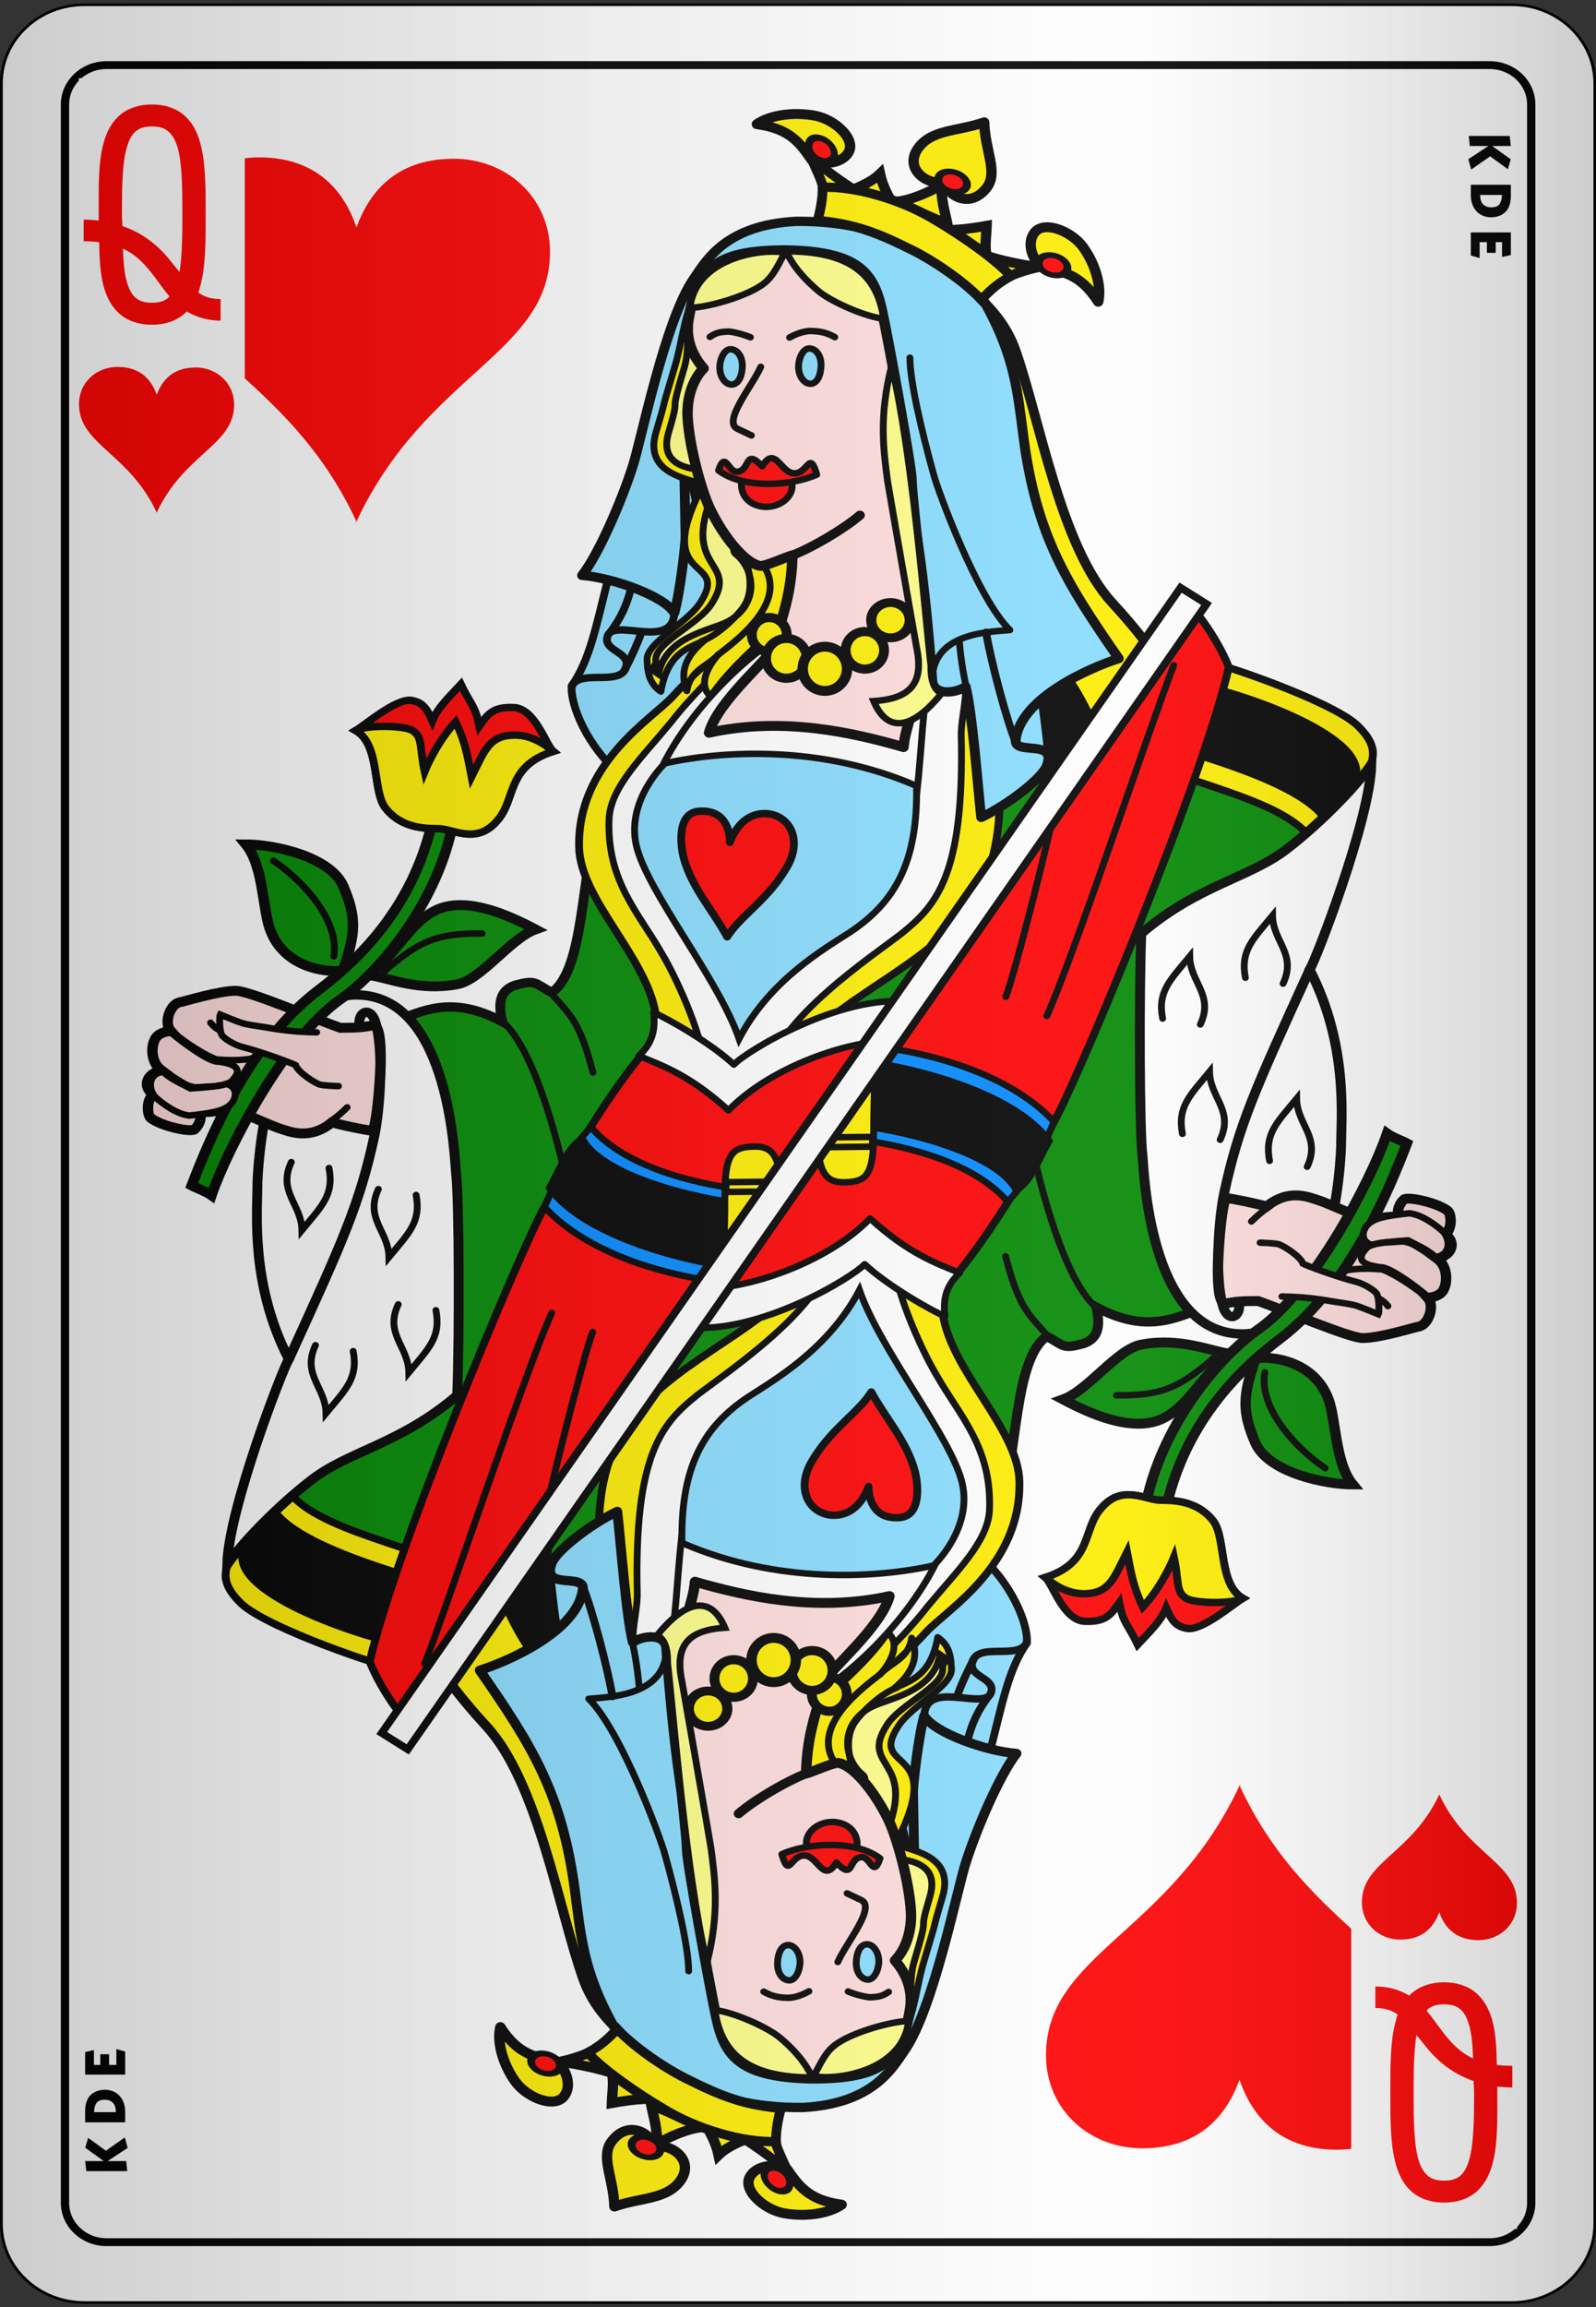 <?xml version="1.0" encoding="UTF-8"?>
<svg xmlns="http://www.w3.org/2000/svg" xmlns:xlink="http://www.w3.org/1999/xlink" width="90px" height="130px" viewBox="0 0 90 130" version="1.1">
<rect x="0" y="0" width="90" height="130" fill="#333333" stroke="none"/>
<defs>
<linearGradient id="linear0" gradientUnits="userSpaceOnUse" x1="0" y1="0" x2="1" y2="0" gradientTransform="matrix(89.844,0,0,129.462,0.078,0.269)">
<stop offset="0" style="stop-color:rgb(0%,0%,0%);stop-opacity:0.2;"/>
<stop offset="0.7" style="stop-color:rgb(93.333%,93.333%,93.333%);stop-opacity:0.1;"/>
<stop offset="1" style="stop-color:rgb(0%,0%,0%);stop-opacity:0.2;"/>
</linearGradient>
</defs>
<g id="surface1">
<path style="fill-rule:nonzero;fill:rgb(100%,100%,100%);fill-opacity:1;stroke-width:0.1;stroke-linecap:butt;stroke-linejoin:miter;stroke:rgb(0%,0%,0%);stroke-opacity:1;stroke-miterlimit:4;" d="M 3.2 0.2 L 54.8 0.2 C 56.458 0.2 57.8 1.543 57.8 3.2 L 57.8 84.8 C 57.8 86.457 56.458 87.8 54.8 87.8 L 3.2 87.8 C 1.542 87.8 0.2 86.457 0.2 84.8 L 0.2 3.2 C 0.2 1.543 1.542 0.2 3.2 0.2 Z M 3.2 0.2 " transform="matrix(1.56,0,0,1.478,-0.234,-0.026)"/>
<path style=" stroke:none;fill-rule:nonzero;fill:rgb(100%,0%,0%);fill-opacity:1;" d="M 8.836 22.246 C 8.574 21.48 7.984 20.684 6.66 20.676 C 5.461 20.664 4.469 21.523 4.457 22.754 C 4.445 25.059 7.25 25.496 8.824 28.855 L 8.824 28.91 C 10.395 25.527 13.215 25.102 13.203 22.785 C 13.191 21.555 12.199 20.695 11.008 20.707 C 9.688 20.715 9.109 21.5 8.836 22.258 Z M 8.836 22.246 "/>
<path style=" stroke:none;fill-rule:nonzero;fill:rgb(100%,0%,0%);fill-opacity:1;" d="M 81.164 107.754 C 81.426 108.52 82.016 109.316 83.34 109.324 C 84.539 109.336 85.531 108.477 85.543 107.246 C 85.555 104.941 82.75 104.504 81.176 101.145 L 81.176 101.09 C 79.605 104.473 76.785 104.898 76.797 107.215 C 76.809 108.445 77.801 109.305 78.992 109.293 C 80.312 109.285 80.891 108.5 81.164 107.742 Z M 81.164 107.754 "/>
<path style="fill:none;stroke-width:0.3;stroke-linecap:butt;stroke-linejoin:miter;stroke:rgb(0%,0%,0%);stroke-opacity:1;stroke-miterlimit:4;" d="M 3.999 2.5 L 54.001 2.5 C 54.827 2.5 55.501 3.171 55.501 4.001 L 55.501 83.999 C 55.501 84.829 54.827 85.5 54.001 85.5 L 3.999 85.5 C 3.173 85.5 2.499 84.829 2.499 83.999 L 2.499 4.001 C 2.499 3.171 3.173 2.5 3.999 2.5 Z M 3.999 2.5 " transform="matrix(1.56,0,0,1.478,-0.234,-0.026)"/>
<path style=" stroke:none;fill-rule:nonzero;fill:rgb(0%,0%,0%);fill-opacity:1;" d="M 4.801 121.773 L 4.867 122.34 L 7.176 122.34 L 7.117 121.773 L 6.07 121.773 L 7.199 121.031 L 7.039 120.441 L 5.969 121.191 L 4.969 120.465 L 4.809 121.023 L 5.852 121.773 Z M 4.801 119.59 L 7.059 119.59 L 7.059 118.977 C 7.059 118.812 7.031 118.656 6.98 118.504 C 6.926 118.352 6.855 118.227 6.758 118.117 C 6.664 118.004 6.539 117.918 6.395 117.852 C 6.25 117.789 6.09 117.754 5.918 117.754 C 5.676 117.758 5.473 117.812 5.305 117.906 C 5.137 118.004 5.008 118.137 4.926 118.316 C 4.84 118.496 4.801 118.703 4.801 118.941 Z M 4.801 116.902 L 7.059 116.902 L 7.059 115.602 L 6.562 115.461 L 6.562 116.355 L 6.152 116.355 L 6.152 115.754 L 5.656 115.754 L 5.656 116.355 L 5.297 116.355 L 5.297 115.52 L 4.801 115.629 Z M 5.305 119.016 C 5.309 118.793 5.355 118.625 5.438 118.504 C 5.52 118.383 5.672 118.32 5.898 118.316 L 5.91 118.316 C 6.094 118.316 6.242 118.367 6.355 118.477 C 6.473 118.586 6.531 118.762 6.531 119.016 Z M 5.305 119.016 "/>
<path style=" stroke:none;fill-rule:nonzero;fill:rgb(0%,0%,0%);fill-opacity:1;" d="M 85.199 8.227 L 85.133 7.66 L 82.824 7.66 L 82.883 8.227 L 83.93 8.227 L 82.801 8.969 L 82.961 9.555 L 84.031 8.809 L 85.031 9.535 L 85.191 8.977 L 84.148 8.227 Z M 85.199 10.41 L 82.941 10.41 L 82.941 11.023 C 82.941 11.188 82.969 11.344 83.02 11.496 C 83.074 11.648 83.145 11.773 83.242 11.883 C 83.336 11.996 83.461 12.082 83.605 12.148 C 83.75 12.211 83.91 12.246 84.082 12.246 C 84.324 12.242 84.527 12.188 84.695 12.094 C 84.863 11.996 84.992 11.863 85.074 11.684 C 85.16 11.504 85.199 11.297 85.199 11.059 Z M 85.199 13.098 L 82.941 13.098 L 82.941 14.398 L 83.438 14.539 L 83.438 13.645 L 83.848 13.645 L 83.848 14.246 L 84.344 14.246 L 84.344 13.645 L 84.703 13.645 L 84.703 14.48 L 85.199 14.371 Z M 84.695 10.984 C 84.691 11.207 84.645 11.375 84.562 11.496 C 84.48 11.617 84.328 11.68 84.102 11.684 L 84.09 11.684 C 83.906 11.684 83.758 11.633 83.645 11.523 C 83.527 11.414 83.469 11.238 83.469 10.984 Z M 84.695 10.984 "/>
<path style=" stroke:none;fill-rule:nonzero;fill:rgb(100%,0%,0%);fill-opacity:1;" d="M 20.098 12.797 C 19.441 10.883 17.969 8.891 14.664 8.867 C 11.664 8.84 9.18 10.988 9.152 14.066 C 9.125 19.832 16.141 20.918 20.07 29.324 L 20.07 29.453 C 24 20.996 31.043 19.938 31.016 14.145 C 30.988 11.066 28.504 8.918 25.531 8.945 C 22.227 8.969 20.781 10.938 20.098 12.824 Z M 20.098 12.797 "/>
<path style=" stroke:none;fill-rule:nonzero;fill:rgb(100%,0%,0%);fill-opacity:1;" d="M 69.902 117.203 C 70.559 119.117 72.031 121.109 75.336 121.133 C 78.336 121.16 80.82 119.012 80.848 115.934 C 80.875 110.168 73.859 109.082 69.93 100.676 L 69.93 100.547 C 66 109.004 58.957 110.062 58.984 115.855 C 59.012 118.934 61.496 121.082 64.469 121.055 C 67.773 121.031 69.219 119.062 69.902 117.176 Z M 69.902 117.203 "/>
<path style=" stroke:none;fill-rule:nonzero;fill:rgb(100%,100%,100%);fill-opacity:1;" d="M 4.445 4.406 L 13.805 4.406 L 13.805 31.008 L 4.445 31.008 Z M 4.445 4.406 "/>
<path style=" stroke:none;fill-rule:nonzero;fill:rgb(100%,100%,100%);fill-opacity:1;" d="M 76.195 98.992 L 85.555 98.992 L 85.555 125.594 L 76.195 125.594 Z M 76.195 98.992 "/>
<path style=" stroke:none;fill-rule:nonzero;fill:rgb(100%,0%,0%);fill-opacity:1;" d="M 8.836 22.246 C 8.574 21.48 7.984 20.684 6.66 20.676 C 5.461 20.664 4.469 21.523 4.457 22.754 C 4.445 25.059 7.25 25.496 8.824 28.855 L 8.824 28.91 C 10.395 25.527 13.215 25.102 13.203 22.785 C 13.191 21.555 12.199 20.695 11.008 20.707 C 9.688 20.715 9.109 21.5 8.836 22.258 Z M 8.836 22.246 "/>
<path style=" stroke:none;fill-rule:nonzero;fill:rgb(100%,0%,0%);fill-opacity:1;" d="M 81.164 107.754 C 81.426 108.52 82.016 109.316 83.34 109.324 C 84.539 109.336 85.531 108.477 85.543 107.246 C 85.555 104.941 82.75 104.504 81.176 101.145 L 81.176 101.09 C 79.605 104.473 76.785 104.898 76.797 107.215 C 76.809 108.445 77.801 109.305 78.992 109.293 C 80.312 109.285 80.891 108.5 81.164 107.742 Z M 81.164 107.754 "/>
<path style="fill-rule:evenodd;fill:rgb(0%,53.333%,0%);fill-opacity:1;stroke-width:1.263;stroke-linecap:round;stroke-linejoin:miter;stroke:rgb(0%,0%,0%);stroke-opacity:1;stroke-miterlimit:4;" d="M 77.11 112.266 C 74.978 117.646 75.52 131.078 71.24 134.18 C 69.002 132.924 69.286 132.39 66.462 133.224 C 64.623 133.955 64.366 135.53 64.881 138.107 C 58.407 134.452 54.544 136.73 51.072 138.107 C 47.91 154.032 36.561 200.165 36.827 200.981 C 39.029 208.039 48.576 206.595 58.123 212.35 C 62.368 207.739 92.429 143.263 92.935 133.655 C 93.326 123.758 82.607 114.094 77.11 112.266 Z M 77.11 112.266 " transform="matrix(0.44,0,0,0.417,-0.234,-0.026)"/>
<path style="fill-rule:evenodd;fill:rgb(100%,93.333%,0%);fill-opacity:1;stroke-width:1;stroke-linecap:round;stroke-linejoin:miter;stroke:rgb(0%,0%,0%);stroke-opacity:1;stroke-miterlimit:4;" d="M 37.262 201.121 C 36.241 200.69 32.005 207.945 31.215 208.892 C 28.453 212.406 29.225 214.487 31.508 216.812 C 35.086 220.223 50.041 225.5 50.832 225.35 L 60.396 212.95 C 55.485 209.201 40.424 206.951 37.262 201.121 Z M 37.262 201.121 " transform="matrix(0.44,0,0,0.417,-0.234,-0.026)"/>
<path style="fill-rule:evenodd;fill:rgb(0%,0%,0%);fill-opacity:1;stroke-width:1;stroke-linecap:round;stroke-linejoin:miter;stroke:rgb(0%,0%,0%);stroke-opacity:1;stroke-miterlimit:4;" d="M 35.806 204.402 C 34.909 205.32 32.786 208.114 31.703 209.576 C 29.794 215.668 48.532 221.779 52.448 222.313 L 58.913 215.049 C 56.151 213.859 39.651 209.857 35.806 204.402 Z M 35.806 204.402 " transform="matrix(0.44,0,0,0.417,-0.234,-0.026)"/>
<path style="fill-rule:evenodd;fill:rgb(100%,0%,0%);fill-opacity:1;stroke-width:1;stroke-linecap:round;stroke-linejoin:miter;stroke:rgb(0%,0%,0%);stroke-opacity:1;stroke-miterlimit:4;" d="M 85.511 139.532 C 81.275 143.366 73.948 155.56 69.828 164.145 C 66.506 170.941 51.347 209.023 47.91 224.6 C 49.473 228.725 52.759 233.27 53.212 232.933 L 117.224 136.477 C 106.505 138.098 89.827 138.895 85.511 139.532 Z M 85.511 139.532 " transform="matrix(0.44,0,0,0.417,-0.234,-0.026)"/>
<path style="fill-rule:evenodd;fill:rgb(100%,100%,100%);fill-opacity:1;stroke-width:1.263;stroke-linecap:round;stroke-linejoin:miter;stroke:rgb(0%,0%,0%);stroke-opacity:1;stroke-miterlimit:4;" d="M 33.523 160.124 C 33.523 158.831 34.429 133.768 46.756 134.518 C 58.221 135.221 58.789 156.713 58.984 158.681 C 59.375 161.643 59.428 180.81 59.126 188.609 C 51.738 195.282 45.086 196.126 40.246 200.212 C 36.561 203.23 31.978 207.964 29.652 211.45 C 29.82 203.971 36.703 185.197 37.546 183.716 C 32.6 173.593 33.523 163.864 33.523 160.124 Z M 33.523 160.124 " transform="matrix(0.44,0,0,0.417,-0.234,-0.026)"/>
<path style="fill-rule:evenodd;fill:rgb(0%,53.333%,0%);fill-opacity:1;stroke-width:1.333;stroke-linecap:butt;stroke-linejoin:miter;stroke:rgb(0%,0%,0%);stroke-opacity:1;stroke-miterlimit:4;" d="M 40.94 132.85 C 36.899 128.885 35.665 125.53 32.282 123.927 C 28.516 122.249 23.339 124.649 19.778 126.645 C 22.984 127.854 26.74 133.478 29.813 134.059 C 34.724 135.034 38.578 133.216 40.94 132.85 Z M 40.94 132.85 " transform="matrix(-0.44,0,0,0.417,38.899,-0.441)"/>
<path style="fill:none;stroke-width:0.875;stroke-linecap:round;stroke-linejoin:miter;stroke:rgb(0%,0%,0%);stroke-opacity:1;stroke-miterlimit:4;" d="M 49.828 131.284 C 54.384 127.075 56.657 126.176 62.314 126.204 " transform="matrix(0.44,0,0,0.417,-0.234,-0.026)"/>
<path style="fill-rule:evenodd;fill:rgb(0%,53.333%,0%);fill-opacity:1;stroke-width:1.333;stroke-linecap:butt;stroke-linejoin:miter;stroke:rgb(0%,0%,0%);stroke-opacity:1;stroke-miterlimit:4;" d="M 40.938 132.857 C 42.643 127.786 42.66 125.612 41.009 121.497 C 39.321 117.392 31.959 115.817 28.505 115.817 C 30.831 118.797 30.618 124.834 31.693 127.542 C 33.487 132.36 38.584 133.213 40.938 132.857 Z M 40.938 132.857 " transform="matrix(0.44,0,0,0.417,1.321,-0.717)"/>
<path style="fill:none;stroke-width:0.875;stroke-linecap:round;stroke-linejoin:miter;stroke:rgb(0%,0%,0%);stroke-opacity:1;stroke-miterlimit:4;" d="M 35.575 116.372 C 39.331 119.052 44.082 124.442 43.31 129.297 " transform="matrix(0.44,0,0,0.417,-0.234,-0.026)"/>
<path style="fill:none;stroke-width:0.875;stroke-linecap:round;stroke-linejoin:miter;stroke:rgb(0%,0%,0%);stroke-opacity:1;stroke-miterlimit:4;" d="M 64.846 138.014 C 69.588 142.185 72.803 158.203 72.971 158.943 " transform="matrix(0.44,0,0,0.417,-0.234,-0.026)"/>
<path style="fill:none;stroke-width:0.875;stroke-linecap:round;stroke-linejoin:miter;stroke:rgb(0%,0%,0%);stroke-opacity:1;stroke-miterlimit:4;" d="M 71.195 134.311 C 73.628 137.254 74.801 138.004 76.532 144.996 " transform="matrix(0.44,0,0,0.417,-0.234,-0.026)"/>
<path style="fill-rule:evenodd;fill:rgb(100%,86.667%,86.667%);fill-opacity:1;stroke-width:1.333;stroke-linecap:round;stroke-linejoin:miter;stroke:rgb(0%,0%,0%);stroke-opacity:1;stroke-miterlimit:4;" d="M 49.053 138.401 C 46.975 138.907 45.643 138.757 44.578 138.804 C 41.461 137.641 32.882 133.798 31.221 133.798 C 28.93 133.798 24.649 135.251 23.886 135.382 C 22.696 135.776 21.959 138.222 22.873 139.263 C 22.056 139.272 21.071 139.657 20.786 140.463 C 20.431 141.119 20.156 143.378 21.674 144.559 C 19.738 144.971 19.152 146.752 20.653 147.839 C 19.667 148.486 19.854 150.613 20.289 150.979 C 21.515 152.019 24.996 152.882 25.866 152.572 C 26.452 152.047 26.905 151.045 26.55 150.192 C 27.527 150.229 29.081 150.192 30.209 149.479 C 30.724 149.686 35.608 151.982 36.683 152.357 C 38.113 152.844 40.635 154.035 43.512 151.588 C 44.693 151.935 47.899 152.666 48.778 152.722 C 49.453 150.604 49.755 144.765 49.755 143.078 C 49.755 138.616 49.142 138.86 49.053 138.401 Z M 49.053 138.401 " transform="matrix(0.44,0,0,0.417,-0.428,0.035)"/>
<path style="fill-rule:evenodd;fill:rgb(0%,53.333%,0%);fill-opacity:1;stroke-width:1.333;stroke-linecap:round;stroke-linejoin:miter;stroke:rgb(0%,0%,0%);stroke-opacity:1;stroke-miterlimit:4;" d="M 52.187 109.762 C 49.798 120.194 43.706 127.233 37.64 132.041 C 28.653 139.267 23.609 152.511 21.468 158.388 C 21.93 158.66 23.307 159.176 24.008 159.71 C 26.069 153.346 33.395 138.527 40.491 133.259 C 45.118 129.876 52.568 121 54.833 110.071 C 54.496 110.071 52.542 109.827 52.187 109.762 Z M 52.187 109.762 " transform="matrix(0.44,0,0,0.417,1.362,0.756)"/>
<path style="fill-rule:evenodd;fill:rgb(100%,86.667%,86.667%);fill-opacity:1;stroke-width:0.875;stroke-linecap:butt;stroke-linejoin:miter;stroke:rgb(0%,0%,0%);stroke-opacity:1;stroke-miterlimit:4;" d="M 21.87 144.755 C 19.854 145.008 19.961 147.202 20.955 148.242 C 21.879 149.104 23.619 150.473 25.227 150.66 C 27.953 150.351 29.445 150.07 30.315 149.339 C 31.274 148.598 31.612 146.864 30.013 146.386 C 28.859 146.724 27.136 146.883 25.387 146.996 C 23.673 146.077 22.793 145.646 21.87 144.755 Z M 21.87 144.755 " transform="matrix(0.44,0,0,0.417,-0.428,0.035)"/>
<path style="fill:none;stroke-width:0.875;stroke-linecap:butt;stroke-linejoin:miter;stroke:rgb(0%,0%,0%);stroke-opacity:1;stroke-miterlimit:4;" d="M 22.154 144.727 C 23.957 145.974 24.943 146.677 25.538 146.742 C 25.875 146.967 27.234 146.742 27.696 146.742 C 28.22 146.742 29.818 146.667 30.644 146.03 C 31.079 145.486 32.758 143.856 28.921 143.368 C 27.775 143.49 24.063 140.519 23.086 139.628 " transform="matrix(0.44,0,0,0.417,-0.428,0.035)"/>
<path style="fill:none;stroke-width:0.875;stroke-linecap:round;stroke-linejoin:miter;stroke:rgb(0%,0%,0%);stroke-opacity:1;stroke-miterlimit:4;" d="M 23.166 139.478 C 24.117 140.181 26.284 142.037 28.699 143.078 C 30.2 143.199 31.887 143.246 33.308 142.937 C 34.17 142.384 34.241 141.54 33.086 140.491 C 31.017 139.956 28.894 139.478 27.962 138.119 " transform="matrix(0.44,0,0,0.417,-0.428,0.035)"/>
<path style="fill-rule:evenodd;fill:rgb(100%,86.667%,86.667%);fill-opacity:1;stroke-width:0.875;stroke-linecap:round;stroke-linejoin:miter;stroke:rgb(0%,0%,0%);stroke-opacity:1;stroke-miterlimit:4;" d="M 41.558 139.413 C 38.015 139.366 35.759 138.86 34.791 138.7 C 34.045 138.579 32.624 138.382 31.94 138.147 C 31.408 137.96 29.64 137.22 29.196 137.023 C 29.054 137.313 29.099 139.272 29.401 139.769 C 29.711 140.303 31.115 141.156 32.047 141.4 C 34.48 142.037 38.486 143.621 38.859 143.846 C 39.16 144.849 41.469 146.358 42.011 146.489 C 42.517 146.611 44.08 146.686 44.356 146.686 " transform="matrix(0.44,0,0,0.417,-0.428,0.035)"/>
<path style="fill:none;stroke-width:0.875;stroke-linecap:round;stroke-linejoin:miter;stroke:rgb(0%,0%,0%);stroke-opacity:1;stroke-miterlimit:4;" d="M 45.466 149.554 C 44.764 150.295 44.054 150.923 43.086 151.635 " transform="matrix(0.44,0,0,0.417,-0.428,0.035)"/>
<path style="fill-rule:evenodd;fill:rgb(100%,0%,0%);fill-opacity:1;stroke-width:1;stroke-linecap:round;stroke-linejoin:miter;stroke:rgb(0%,0%,0%);stroke-opacity:1;stroke-miterlimit:4;" d="M 46.567 98.631 C 49.693 100.515 48.707 106.664 50.315 109.026 C 52.704 112.325 56.513 111.782 57.499 111.913 C 59.462 112.166 62.206 113.891 64.684 110.826 C 67.152 107.967 65.776 103.487 71.877 101.443 C 70.936 100.628 69.63 95.782 66.904 95.529 C 64.168 95.388 63.494 96.373 62.401 98.032 C 61.877 95.21 61.291 95.154 60.039 92.38 C 58.13 94.536 57.046 95.623 56.389 97.329 C 55.714 95.745 55.208 94.789 53.609 94.545 C 51.629 94.357 47.775 97.872 46.567 98.631 Z M 46.567 98.631 " transform="matrix(0.44,0,0,0.417,-0.428,0.035)"/>
<path style="fill-rule:evenodd;fill:rgb(100%,93.333%,0%);fill-opacity:1;stroke-width:1;stroke-linecap:round;stroke-linejoin:miter;stroke:rgb(0%,0%,0%);stroke-opacity:1;stroke-miterlimit:4;" d="M 46.567 98.631 C 49.693 100.515 48.707 106.664 50.315 109.026 C 52.704 112.325 56.513 111.782 57.499 111.913 C 59.462 112.166 62.206 113.891 64.684 110.826 C 67.152 107.967 65.776 103.487 71.877 101.443 C 70.936 100.628 68.964 98.978 66.247 99.288 C 63.52 99.587 62.934 101.678 61.407 104.883 C 60.883 102.053 60.625 100.234 59.373 97.46 C 57.464 99.616 56.052 102.474 55.394 104.18 C 54.719 100.937 55.19 99.513 53.831 98.631 C 52.624 97.891 47.775 97.872 46.567 98.631 Z M 46.567 98.631 " transform="matrix(0.44,0,0,0.417,-0.428,0.035)"/>
<path style="fill:none;stroke-width:0.875;stroke-linecap:round;stroke-linejoin:miter;stroke:rgb(0%,0%,0%);stroke-opacity:1;stroke-miterlimit:4;" d="M 40.965 181.841 C 39.18 185.853 42.262 187.521 42.315 191.036 C 44.864 187.784 46.454 186.284 45.797 182.638 " transform="matrix(0.44,0,0,0.417,-0.234,-0.026)"/>
<path style="fill:none;stroke-width:1.263;stroke-linecap:round;stroke-linejoin:miter;stroke:rgb(0%,0%,0%);stroke-opacity:1;stroke-miterlimit:4;" d="M 46.578 138.164 C 46.649 136.589 48.132 136.148 48.701 138.37 C 49.722 142.241 49.224 149.889 48.541 153.413 C 46.64 162.721 44.535 167.585 37.68 183.435 " transform="matrix(0.44,0,0,0.417,-0.234,-0.026)"/>
<path style="fill:none;stroke-width:0.875;stroke-linecap:round;stroke-linejoin:miter;stroke:rgb(0%,0%,0%);stroke-opacity:1;stroke-miterlimit:4;" d="M 49.029 160.743 C 47.244 164.745 50.326 166.414 50.379 169.938 C 52.928 166.685 54.517 165.186 53.86 161.54 " transform="matrix(0.44,0,0,0.417,-0.234,-0.026)"/>
<path style="fill:none;stroke-width:0.875;stroke-linecap:round;stroke-linejoin:miter;stroke:rgb(0%,0%,0%);stroke-opacity:1;stroke-miterlimit:4;" d="M 37.866 157.097 C 36.081 161.099 39.172 162.768 39.225 166.292 C 41.765 163.039 43.363 161.54 42.697 157.894 " transform="matrix(0.44,0,0,0.417,-0.234,-0.026)"/>
<path style="fill:none;stroke-width:0.875;stroke-linecap:round;stroke-linejoin:miter;stroke:rgb(0%,0%,0%);stroke-opacity:1;stroke-miterlimit:4;" d="M 51.569 176.321 C 49.784 180.323 52.866 181.991 52.928 185.516 C 55.468 182.263 57.066 180.763 56.4 177.117 " transform="matrix(0.44,0,0,0.417,-0.234,-0.026)"/>
<path style="fill:none;stroke-width:0.875;stroke-linecap:round;stroke-linejoin:miter;stroke:rgb(0%,0%,0%);stroke-opacity:1;stroke-miterlimit:4;" d="M 71.24 177.474 C 67.883 185.253 58.167 216.165 54.97 224.872 " transform="matrix(0.44,0,0,0.417,-0.234,-0.026)"/>
<path style="fill:none;stroke-width:0.875;stroke-linecap:round;stroke-linejoin:miter;stroke:rgb(0%,0%,0%);stroke-opacity:1;stroke-miterlimit:4;" d="M 76.497 180.06 C 75.502 182.544 70.449 203.371 69.925 207.233 " transform="matrix(0.44,0,0,0.417,-0.234,-0.026)"/>
<path style="fill-rule:evenodd;fill:rgb(0%,53.333%,100%);fill-opacity:1;stroke-width:0.875;stroke-linecap:round;stroke-linejoin:miter;stroke:rgb(0%,0%,0%);stroke-opacity:1;stroke-miterlimit:4;" d="M 76.284 152.401 C 80.733 157.819 90.004 160.584 100.634 161.343 C 100.199 161.774 95.217 170.172 92.74 173.275 C 87.02 172.572 76.284 169.975 70.316 163.18 C 72.35 157.987 74.295 154.323 76.284 152.401 Z M 76.284 152.401 " transform="matrix(0.44,0,0,0.417,-0.234,-0.026)"/>
<path style="fill-rule:evenodd;fill:rgb(0%,0%,0%);fill-opacity:1;stroke-width:1.25;stroke-linecap:round;stroke-linejoin:miter;stroke:rgb(0%,0%,0%);stroke-opacity:1;stroke-miterlimit:4;" d="M 75.094 154.173 C 77.811 159.271 90.511 162.786 99.489 163.274 C 99.116 163.564 96.807 169.169 94.72 171.194 C 87.074 170.106 75.44 166.639 71.151 160.593 C 72.865 157.209 73.415 155.429 75.094 154.173 Z M 75.094 154.173 " transform="matrix(0.44,0,0,0.417,-0.234,-0.026)"/>
<path style="fill-rule:evenodd;fill:rgb(100%,93.333%,0%);fill-opacity:1;stroke-width:1;stroke-linecap:round;stroke-linejoin:miter;stroke:rgb(0%,0%,0%);stroke-opacity:1;stroke-miterlimit:4;" d="M 120.693 135.436 L 145.363 100.044 C 141.971 91.009 128.978 80.483 126.856 82.207 C 120.586 86.135 111.377 120.786 102.674 141.388 C 102.15 142.775 115.942 136.402 120.693 135.436 Z M 120.693 135.436 " transform="matrix(0.44,0,0,0.417,-2.178,-0.026)"/>
<path style="fill-rule:evenodd;fill:rgb(0%,53.333%,0%);fill-opacity:1;stroke-width:1;stroke-linecap:round;stroke-linejoin:miter;stroke:rgb(0%,0%,0%);stroke-opacity:1;stroke-miterlimit:4;" d="M 119.609 138.051 L 145.878 100.035 C 142.495 90.999 135.701 87.981 132.326 85.329 C 129.191 87.297 135.39 103.85 132.087 116.175 C 129.307 126.382 120.773 130.309 112.673 136.542 C 115.897 136.523 115.64 137.451 119.609 138.051 Z M 119.609 138.051 " transform="matrix(0.44,0,0,0.417,-2.178,-0.026)"/>
<path style="fill-rule:evenodd;fill:rgb(0%,0%,0%);fill-opacity:1;stroke-width:1;stroke-linecap:round;stroke-linejoin:miter;stroke:rgb(0%,0%,0%);stroke-opacity:1;stroke-miterlimit:4;" d="M 135.284 86.5 C 138.427 89.79 140.878 105.209 138.862 111.095 L 146.464 99.435 C 145.479 96.164 140.568 87.953 135.284 86.5 Z M 135.284 86.5 " transform="matrix(0.44,0,0,0.417,-2.178,-0.026)"/>
<path style="fill-rule:evenodd;fill:rgb(53.333%,86.667%,100%);fill-opacity:1;stroke-width:1;stroke-linecap:round;stroke-linejoin:miter;stroke:rgb(0%,0%,0%);stroke-opacity:1;stroke-miterlimit:4;" d="M 78.225 92.724 C 77.986 95.226 80.206 101.056 84.637 104.881 C 86.493 103.615 106.519 90.371 102.31 85.76 C 93.553 75.965 92.31 57.557 92.363 52.392 C 81.307 74.381 82.932 85.675 78.225 92.724 Z M 78.225 92.724 " transform="matrix(0.44,0,0,0.417,-2.178,-0.026)"/>
<path style="fill-rule:evenodd;fill:rgb(53.333%,86.667%,100%);fill-opacity:1;stroke-width:1;stroke-linecap:round;stroke-linejoin:miter;stroke:rgb(0%,0%,0%);stroke-opacity:1;stroke-miterlimit:4;" d="M 129.689 92.536 C 134.982 90.418 138.205 93.239 138.516 95.273 C 138.871 97.617 139.102 100.325 139.378 102.537 C 139.564 104.618 133.33 108.883 130.701 110.429 " transform="matrix(0.44,0,0,0.417,-2.178,-0.026)"/>
<path style="fill:none;stroke-width:1;stroke-linecap:round;stroke-linejoin:miter;stroke:rgb(0%,0%,0%);stroke-opacity:1;stroke-miterlimit:4;" d="M 85.028 90.559 C 85.889 88.834 86.724 86.856 87.168 85.488 " transform="matrix(0.44,0,0,0.417,-2.178,-0.026)"/>
<path style="fill-rule:evenodd;fill:rgb(100%,93.333%,0%);fill-opacity:1;stroke-width:1;stroke-linecap:round;stroke-linejoin:miter;stroke:rgb(0%,0%,0%);stroke-opacity:1;stroke-miterlimit:4;" d="M 91.111 94.233 C 88.456 97.251 78.909 103.212 79.167 114.581 C 79.327 121.602 87.834 129.381 88.989 137.142 C 91.866 139.12 99.264 145.306 99.903 145.09 C 100.942 144.05 104.574 86.847 104.574 85.647 C 104.574 84.579 99.708 84.316 91.111 94.233 Z M 91.111 94.233 " transform="matrix(0.44,0,0,0.417,-2.178,-0.026)"/>
<path style="fill-rule:evenodd;fill:rgb(100%,100%,100%);fill-opacity:1;stroke-width:0.875;stroke-linecap:round;stroke-linejoin:round;stroke:rgb(0%,0%,0%);stroke-opacity:1;stroke-miterlimit:4;" d="M 83.012 110.635 C 82.666 119.155 86.831 123.42 89.77 128.903 C 91.857 132.531 95.401 141.088 95.241 144.725 C 99.077 144.706 101.031 144.462 103.296 145.306 C 104.326 137.901 116.865 129.184 120.524 126.185 C 124.982 122.389 128.552 118.237 128.144 99.435 C 128.099 97.139 129.103 93.652 128.499 92.124 C 126.421 98.01 114.023 84.898 104.734 83.726 C 101.12 86.275 94.406 92.93 90.907 97.71 C 87.159 102.49 83.252 106.399 83.012 110.635 Z M 83.012 110.635 " transform="matrix(0.44,0,0,0.417,-2.178,-0.026)"/>
<path style="fill-rule:evenodd;fill:rgb(100%,100%,100%);fill-opacity:1;stroke-width:0.875;stroke-linecap:round;stroke-linejoin:miter;stroke:rgb(0%,0%,0%);stroke-opacity:1;stroke-miterlimit:4;" d="M 105.889 85.6 C 101.573 87.756 93.802 95.236 89.912 103.437 C 95.525 102.434 102.319 101.956 107.754 102.575 C 116.43 103.55 120.142 105.883 122.442 107.327 C 123.162 100.56 123.153 95.386 124.156 91.787 Z M 105.889 85.6 " transform="matrix(0.44,0,0,0.417,-2.178,-0.026)"/>
<path style="fill-rule:evenodd;fill:rgb(53.333%,86.667%,100%);fill-opacity:1;stroke-width:0.875;stroke-linecap:round;stroke-linejoin:miter;stroke:rgb(0%,0%,0%);stroke-opacity:1;stroke-miterlimit:4;" d="M 90.17 103.212 C 90.17 103.212 85.17 108.152 86.502 114.31 C 87.843 120.496 96.964 132.212 99.672 140.423 C 103.677 132.381 110.746 128.191 113.97 125.97 C 119.618 121.977 122.602 116.606 122.416 106.268 C 110.293 100.681 97.452 101.478 90.17 103.212 Z M 90.17 103.212 " transform="matrix(0.44,0,0,0.417,-2.178,-0.026)"/>
<path style="fill-rule:evenodd;fill:rgb(100%,0%,0%);fill-opacity:1;stroke-width:1;stroke-linecap:round;stroke-linejoin:round;stroke:rgb(0%,0%,0%);stroke-opacity:1;stroke-miterlimit:4;" d="M 98.145 126.654 C 99.939 123.673 103.58 121.536 105.986 116.887 C 107.647 113.532 106.253 110.439 103.429 110.026 C 99.708 109.633 98.5 113.888 98.5 113.888 C 98.5 113.888 98.678 109.436 94.664 109.679 C 91.751 109.773 92.097 114.038 92.577 116.006 C 93.625 120.046 96.324 123.101 98.145 126.654 Z M 98.145 126.654 " transform="matrix(0.44,0,0,0.417,-2.178,-0.026)"/>
<path style="fill-rule:evenodd;fill:rgb(100%,100%,100%);fill-opacity:1;stroke-width:0.875;stroke-linecap:round;stroke-linejoin:round;stroke:rgb(0%,0%,0%);stroke-opacity:1;stroke-miterlimit:4;" d="M 121.714 135.427 C 112.594 134.358 100.489 142.194 99.006 143.919 C 96.129 141.06 90.419 137.62 88.705 136.889 C 89.06 139.748 88.207 141.36 86.822 142.738 C 89.513 143.947 93.216 145.175 98.313 150.105 C 103.42 144.509 112.647 141.079 118.171 140.722 C 119.52 138.698 119.592 138.342 121.714 135.427 Z M 121.714 135.427 " transform="matrix(0.44,0,0,0.417,-2.178,-0.026)"/>
<path style="fill-rule:evenodd;fill:rgb(100%,93.333%,0%);fill-opacity:1;stroke-width:1.263;stroke-linecap:round;stroke-linejoin:miter;stroke:rgb(0%,0%,0%);stroke-opacity:1;stroke-miterlimit:4;" d="M 121.758 33.178 C 126.909 37.555 132.815 40.601 135.088 47.387 C 138.214 56.713 140.87 73.912 147.477 81.495 C 150.807 85.31 152.21 87.531 152.992 88.506 L 145.781 100.053 C 137.211 76.893 127.122 93.633 121.758 33.178 Z M 121.758 33.178 " transform="matrix(0.44,0,0,0.417,-2.178,-0.026)"/>
<path style="fill-rule:evenodd;fill:rgb(53.333%,86.667%,100%);fill-opacity:1;stroke-width:1.263;stroke-linecap:round;stroke-linejoin:round;stroke:rgb(0%,0%,0%);stroke-opacity:1;stroke-miterlimit:4;" d="M 139.102 103.55 C 138.525 105.218 134.076 108.845 130.701 110.514 C 130.275 106.455 129.573 96.454 128.712 92.836 C 127.486 93.717 124.84 94.092 124.449 92.246 C 122.46 63.227 119.574 62.524 117.336 42.898 C 116.75 37.921 110.302 34.246 105.738 34.275 C 101.368 34.2 96.591 35.849 93.696 41.567 C 93.127 42.541 92.363 46.516 92.363 47.537 C 92.363 48.568 92.807 71.588 92.807 72.619 C 92.807 73.65 92.124 80.052 91.369 82.892 C 90.117 80.614 83.465 78.121 79.549 77.812 C 81.76 74.822 84.691 67.511 85.987 63.237 C 86.973 60.331 90.152 43.188 93.944 37.593 C 95.498 35.193 98.029 30.469 106.954 29.972 C 119.014 29.822 128.321 35.727 131.261 41.126 C 135.053 48.39 135.364 53.086 136.136 59.235 C 137.77 72.375 141.624 78.852 148.338 89.05 C 144.804 90.221 135.763 94.317 135.124 100.016 C 134.875 102.228 140.488 99.8 139.102 103.55 Z M 139.102 103.55 " transform="matrix(0.44,0,0,0.417,-2.178,-0.026)"/>
<path style="fill:none;stroke-width:0.875;stroke-linecap:round;stroke-linejoin:round;stroke:rgb(0%,0%,0%);stroke-opacity:1;stroke-miterlimit:4;" d="M 128.827 93.089 C 128.357 90.896 128.046 88.712 127.895 86.603 M 124.458 92.536 C 123.987 85.441 131.962 85.451 134.378 85.197 C 130.186 80.905 125 65.936 124.582 64.08 C 123.153 58.653 121.563 51.624 121.563 48.399 " transform="matrix(0.44,0,0,0.417,-2.178,-0.026)"/>
<path style="fill:none;stroke-width:1;stroke-linecap:round;stroke-linejoin:miter;stroke:rgb(0%,0%,0%);stroke-opacity:1;stroke-miterlimit:4;" d="M 135.239 100.663 C 133.987 97.598 131.873 89.106 131.332 85.507 " transform="matrix(0.44,0,0,0.417,-2.178,-0.026)"/>
<path style="fill:none;stroke-width:1;stroke-linecap:round;stroke-linejoin:miter;stroke:rgb(0%,0%,0%);stroke-opacity:1;stroke-miterlimit:4;" d="M 83.216 85.413 C 84.522 83.548 85.232 81.926 85.783 79.724 " transform="matrix(0.44,0,0,0.417,-2.178,-0.026)"/>
<path style="fill:none;stroke-width:1;stroke-linecap:round;stroke-linejoin:miter;stroke:rgb(0%,0%,0%);stroke-opacity:1;stroke-miterlimit:4;" d="M 91.369 82.451 C 91.591 88.234 83.447 83.36 82.799 86.088 C 82.24 88 85.614 88.141 85.223 90.043 C 84.682 92.986 79.202 90.334 78.225 92.836 " transform="matrix(0.44,0,0,0.417,-2.178,-0.026)"/>
<path style="fill-rule:evenodd;fill:rgb(100%,93.333%,0%);fill-opacity:1;stroke-width:0.875;stroke-linecap:round;stroke-linejoin:round;stroke:rgb(0%,0%,0%);stroke-opacity:1;stroke-miterlimit:4;" d="M 105.897 34.078 C 101.581 34.153 95.818 36.871 93.687 40.789 C 92.63 42.841 92.292 46.637 91.449 49.543 C 89.211 57.407 90.738 52.383 89.015 58.494 C 87.168 65.149 95.507 64.68 94.912 65.917 C 88.411 79.236 98.633 75.093 94.708 81.486 C 93.029 84.288 87.683 86.931 87.879 89.303 C 87.95 90.596 88.012 92.34 89.646 93.511 C 90.534 88.309 93.038 87.672 95.25 86.594 C 92.203 89.228 92.283 91.552 92.976 93.427 C 93.367 90.587 95.649 90.109 97.008 88.506 C 95.427 90.399 94.477 92.808 96.031 94.139 C 103.624 82.423 122.877 74.925 119.831 57.369 C 116.945 39.533 116.483 38.042 115.462 36.927 C 112.807 34.031 108.97 34.021 105.897 34.078 Z M 105.897 34.078 " transform="matrix(0.44,0,0,0.417,-2.178,-0.026)"/>
<path style="fill-rule:evenodd;fill:rgb(100%,100%,53.333%);fill-opacity:1;stroke-width:0.875;stroke-linecap:round;stroke-linejoin:miter;stroke:rgb(0%,0%,0%);stroke-opacity:1;stroke-miterlimit:4;" d="M 105.897 34.078 C 101.581 34.153 95.818 36.871 93.687 40.789 C 92.63 42.841 93.509 46.74 92.674 49.646 C 90.436 57.51 92.363 52.383 90.64 58.494 C 88.793 65.149 98.047 62.956 97.452 64.193 C 90.951 77.512 100.063 75.3 96.129 81.683 C 94.45 84.485 88.802 86.931 88.998 89.303 C 89.069 90.596 87.71 89.996 89.344 91.177 C 90.232 85.966 96.235 85.235 98.34 83.988 C 102.212 81.701 101.75 77.099 99.29 74.972 C 96.963 73.05 108.313 68.026 109.459 69.563 C 116.11 67.642 122.877 74.925 119.831 57.369 C 116.945 39.533 116.483 38.042 115.462 36.927 C 112.807 34.031 108.97 34.021 105.897 34.078 Z M 105.897 34.078 " transform="matrix(0.44,0,0,0.417,-2.178,-0.026)"/>
<path style="fill:none;stroke-width:0.875;stroke-linecap:round;stroke-linejoin:miter;stroke:rgb(0%,0%,0%);stroke-opacity:1;stroke-miterlimit:4;" d="M 100.507 75.684 C 101.546 79.049 100.96 80.98 100.232 82.076 C 99.281 83.51 96.91 85.928 94.894 86.697 " transform="matrix(0.44,0,0,0.417,-2.178,-0.026)"/>
<path style="fill:none;stroke-width:0.875;stroke-linecap:round;stroke-linejoin:miter;stroke:rgb(0%,0%,0%);stroke-opacity:1;stroke-miterlimit:4;" d="M 100.583 74.967 C 103.575 79.944 96.64 85.155 94.615 86.842 " transform="matrix(0.44,0,0,0.417,-1.149,0.694)"/>
<path style="fill-rule:evenodd;fill:rgb(100%,86.667%,86.667%);fill-opacity:1;stroke-width:1.333;stroke-linecap:round;stroke-linejoin:round;stroke:rgb(0%,0%,0%);stroke-opacity:1;stroke-miterlimit:4;" d="M 93.18 43.338 C 92.665 46.787 94.539 49.13 95.125 49.843 C 93.651 51.417 92.967 53.986 93.074 56.348 C 93.251 60.256 94.823 66.386 95.995 68.926 C 97.798 72.816 100.56 76.293 102.434 76.537 C 103.171 76.537 105.604 75.356 106.51 75.093 C 106.404 79.311 105.693 82.442 103.864 87.794 C 103.864 88.787 96.937 94.73 95.827 99.079 C 105.391 96.848 114.441 99.107 120.746 101.019 C 120.923 98.263 123.259 91.721 124.209 90.737 C 124.307 89.218 121.767 67.445 121.767 64.802 C 121.767 63.171 118.792 45.916 118.002 42.11 C 116.945 36.805 114.893 34.078 105.8 33.871 C 96.99 33.871 94.299 35.98 93.18 43.338 Z M 93.18 43.338 " transform="matrix(0.44,0,0,0.417,-2.178,-0.026)"/>
<path style="fill:none;stroke-width:1.25;stroke-linecap:round;stroke-linejoin:miter;stroke:rgb(0%,0%,0%);stroke-opacity:1;stroke-miterlimit:4;" d="M 115.16 69.685 C 113.144 71.513 108.642 74.362 105.8 75.375 " transform="matrix(0.44,0,0,0.417,-2.178,-0.026)"/>
<path style="fill-rule:evenodd;fill:rgb(100%,93.333%,0%);fill-opacity:1;stroke-width:1.5;stroke-linecap:butt;stroke-linejoin:miter;stroke:rgb(0%,0%,0%);stroke-opacity:1;stroke-miterlimit:4;" d="M 114.103 90.886 C 114.103 92.538 112.835 93.873 111.261 93.873 C 109.696 93.873 108.418 92.538 108.418 90.886 C 108.418 89.234 109.696 87.898 111.261 87.898 C 112.835 87.898 114.103 89.234 114.103 90.886 Z M 114.103 90.886 " transform="matrix(0.382,0,0,0.333,7.715,4.682)"/>
<path style="fill-rule:evenodd;fill:rgb(100%,93.333%,0%);fill-opacity:1;stroke-width:1.455;stroke-linecap:butt;stroke-linejoin:miter;stroke:rgb(0%,0%,0%);stroke-opacity:1;stroke-miterlimit:4;" d="M 114.098 90.888 C 114.098 92.542 112.83 93.877 111.265 93.877 C 109.691 93.877 108.422 92.542 108.422 90.888 C 108.422 89.234 109.691 87.9 111.265 87.9 C 112.83 87.9 114.098 89.234 114.098 90.888 Z M 114.098 90.888 " transform="matrix(0.382,0,0,0.354,6.268,4.471)"/>
<path style="fill-rule:evenodd;fill:rgb(100%,93.333%,0%);fill-opacity:1;stroke-width:1.598;stroke-linecap:butt;stroke-linejoin:miter;stroke:rgb(0%,0%,0%);stroke-opacity:1;stroke-miterlimit:4;" d="M 114.105 90.893 C 114.105 92.537 112.834 93.88 111.259 93.88 C 109.696 93.88 108.425 92.537 108.425 90.893 C 108.425 89.236 109.696 87.893 111.259 87.893 C 112.834 87.893 114.105 89.236 114.105 90.893 Z M 114.105 90.893 " transform="matrix(0.347,0,0,0.323,4.771,6.408)"/>
<path style="fill-rule:evenodd;fill:rgb(100%,93.333%,0%);fill-opacity:1;stroke-width:1.373;stroke-linecap:butt;stroke-linejoin:miter;stroke:rgb(0%,0%,0%);stroke-opacity:1;stroke-miterlimit:4;" d="M 114.102 90.892 C 114.102 92.537 112.829 93.88 111.258 93.88 C 109.696 93.88 108.423 92.537 108.423 90.892 C 108.423 89.236 109.696 87.892 111.258 87.892 C 112.829 87.892 114.102 89.236 114.102 90.892 Z M 114.102 90.892 " transform="matrix(0.405,0,0,0.375,-0.715,3.014)"/>
<path style="fill-rule:evenodd;fill:rgb(100%,93.333%,0%);fill-opacity:1;stroke-width:1.333;stroke-linecap:butt;stroke-linejoin:miter;stroke:rgb(0%,0%,0%);stroke-opacity:1;stroke-miterlimit:4;" d="M 114.106 90.885 C 114.106 92.535 112.827 93.875 111.264 93.875 C 109.693 93.875 108.423 92.535 108.423 90.885 C 108.423 89.236 109.693 87.896 111.264 87.896 C 112.827 87.896 114.106 89.236 114.106 90.885 Z M 114.106 90.885 " transform="matrix(0.44,0,0,0.417,-2.441,-0.213)"/>
<path style="fill:none;stroke-width:0.875;stroke-linecap:round;stroke-linejoin:miter;stroke:rgb(0%,0%,0%);stroke-opacity:1;stroke-miterlimit:4;" d="M 102.157 47.132 C 101.109 49.672 97.211 54.527 99.164 55.502 L 100.958 56.402 " transform="matrix(0.44,0,0,0.417,-2.048,1.017)"/>
<path style="fill-rule:evenodd;fill:rgb(100%,0%,0%);fill-opacity:1;stroke-width:0.875;stroke-linecap:round;stroke-linejoin:miter;stroke:rgb(0%,0%,0%);stroke-opacity:1;stroke-miterlimit:4;" d="M 99.688 62.766 C 99.537 64.407 100.612 65.934 102.734 66.056 C 104.954 66.103 106.509 64.332 106.127 62.757 " transform="matrix(0.44,0,0,0.417,-2.048,1.017)"/>
<path style="fill-rule:evenodd;fill:rgb(100%,0%,0%);fill-opacity:1;stroke-width:0.875;stroke-linecap:round;stroke-linejoin:round;stroke:rgb(0%,0%,0%);stroke-opacity:1;stroke-miterlimit:4;" d="M 99.191 61.304 C 100.869 61.07 100.052 58.07 102.335 60.564 C 104.04 57.621 104.706 61.595 106.526 61.52 C 108.249 61.445 108.4 58.352 109.333 61.698 C 105.905 63.31 99.759 63.6 96.74 61.126 C 97.637 58.342 97.948 61.454 99.191 61.304 Z M 99.191 61.304 " transform="matrix(0.44,0,0,0.417,-2.048,1.017)"/>
<path style="fill-rule:evenodd;fill:rgb(53.333%,86.667%,100%);fill-opacity:1;stroke-width:0.875;stroke-linecap:butt;stroke-linejoin:miter;stroke:rgb(0%,0%,0%);stroke-opacity:1;stroke-miterlimit:4;" d="M 108.4 44.648 C 107.645 44.62 107.033 45.801 106.997 47.029 C 106.953 48.313 107.69 49.438 108.516 49.419 C 109.448 49.401 109.865 48.154 109.883 46.907 C 109.901 45.679 109.288 44.695 108.4 44.648 Z M 108.4 44.648 " transform="matrix(0.44,0,0,0.417,-2.048,1.017)"/>
<path style="fill:none;stroke-width:0.875;stroke-linecap:round;stroke-linejoin:miter;stroke:rgb(0%,0%,0%);stroke-opacity:1;stroke-miterlimit:4;" d="M 111.642 43.121 C 110.283 42.287 109.182 42.324 108.498 42.287 C 107.992 42.305 107.121 42.427 105.843 43.168 " transform="matrix(0.44,0,0,0.417,-2.048,1.017)"/>
<path style="fill-rule:evenodd;fill:rgb(53.333%,86.667%,100%);fill-opacity:1;stroke-width:0.875;stroke-linecap:butt;stroke-linejoin:miter;stroke:rgb(0%,0%,0%);stroke-opacity:1;stroke-miterlimit:4;" d="M 98.303 44.752 C 97.557 44.723 96.944 45.904 96.9 47.142 C 96.864 48.416 97.592 49.541 98.427 49.522 C 99.351 49.504 99.777 48.257 99.795 47.01 C 99.804 45.783 99.2 44.798 98.303 44.752 Z M 98.303 44.752 " transform="matrix(0.44,0,0,0.417,-2.048,1.017)"/>
<path style="fill:none;stroke-width:0.875;stroke-linecap:round;stroke-linejoin:miter;stroke:rgb(0%,0%,0%);stroke-opacity:1;stroke-miterlimit:4;" d="M 100.834 43.139 C 99.688 42.643 98.383 42.361 97.957 42.361 C 97.397 42.427 96.633 42.333 95.639 43.083 " transform="matrix(0.44,0,0,0.417,-2.048,1.017)"/>
<path style="fill-rule:evenodd;fill:rgb(100%,100%,53.333%);fill-opacity:1;stroke-width:0.875;stroke-linecap:round;stroke-linejoin:miter;stroke:rgb(0%,0%,0%);stroke-opacity:1;stroke-miterlimit:4;" d="M 118.197 43.113 C 116.19 42.982 111.732 40.995 109.947 39.486 C 108.26 37.995 106.732 36.308 105.702 34.031 C 113.402 34.021 117.318 36.758 118.197 43.113 Z M 118.197 43.113 " transform="matrix(0.44,0,0,0.417,-2.178,-0.026)"/>
<path style="fill-rule:evenodd;fill:rgb(100%,100%,53.333%);fill-opacity:1;stroke-width:0.875;stroke-linecap:round;stroke-linejoin:miter;stroke:rgb(0%,0%,0%);stroke-opacity:1;stroke-miterlimit:4;" d="M 93.376 41.651 C 95.507 41.651 100.924 40.076 102.976 38.267 C 104.228 37.199 104.885 35.343 105.569 34.199 C 102.159 33.562 94.06 35.118 93.376 41.651 Z M 93.376 41.651 " transform="matrix(0.44,0,0,0.417,-2.178,-0.026)"/>
<path style="fill-rule:evenodd;fill:rgb(100%,100%,53.333%);fill-opacity:1;stroke-width:0.875;stroke-linecap:round;stroke-linejoin:miter;stroke:rgb(0%,0%,0%);stroke-opacity:1;stroke-miterlimit:4;" d="M 119.219 49.505 C 117.576 56.31 118.179 60.894 118.695 65.027 C 118.792 65.758 122.265 86.716 122.433 87.616 C 123.446 92.705 121.297 94.495 116.918 94.805 C 118.872 99.641 122.291 98.085 125.595 93.802 C 124.947 93.342 124.227 92.677 124.254 89.996 C 123.526 83.567 121.918 61.456 119.219 49.505 Z M 119.219 49.505 " transform="matrix(0.44,0,0,0.417,-2.178,-0.026)"/>
<path style="fill-rule:evenodd;fill:rgb(100%,93.333%,0%);fill-opacity:1;stroke-width:1.31;stroke-linecap:round;stroke-linejoin:miter;stroke:rgb(0%,0%,0%);stroke-opacity:1;stroke-miterlimit:4;" d="M 119.713 27.41 C 121.353 27.404 124.274 26.218 125.625 25.314 C 125.42 27.187 125.934 29.028 126.185 30.603 Z M 119.713 27.41 " transform="matrix(0.445,-0.013,0.013,0.426,-3.125,1.241)"/>
<path style="fill-rule:evenodd;fill:rgb(100%,93.333%,0%);fill-opacity:1;stroke-width:1.31;stroke-linecap:round;stroke-linejoin:miter;stroke:rgb(0%,0%,0%);stroke-opacity:1;stroke-miterlimit:4;" d="M 126.51 31.365 C 128.342 31.384 129.988 31.186 131.441 30.955 C 131.355 32.383 131.092 33.53 131.312 34.958 C 130.188 34.135 128.329 32.401 126.51 31.365 Z M 126.51 31.365 " transform="matrix(0.445,-0.013,0.013,0.426,-3.257,1.245)"/>
<path style="fill-rule:evenodd;fill:rgb(100%,93.333%,0%);fill-opacity:1;stroke-width:1.228;stroke-linecap:round;stroke-linejoin:miter;stroke:rgb(0%,0%,0%);stroke-opacity:1;stroke-miterlimit:4;" d="M 111.182 25.763 C 110.859 24.268 110.163 22.624 109.468 20.98 C 110.644 22.391 113.22 24.477 115.832 26.28 C 114.709 25.998 112.005 26.109 111.182 25.763 Z M 111.182 25.763 " transform="matrix(0.445,-0.013,0.013,0.426,-3.322,1.247)"/>
<path style="fill-rule:evenodd;fill:rgb(100%,93.333%,0%);fill-opacity:1;stroke-width:1.31;stroke-linecap:round;stroke-linejoin:miter;stroke:rgb(0%,0%,0%);stroke-opacity:1;stroke-miterlimit:4;" d="M 114.159 25.917 C 115.305 25.42 117.041 24.858 118.286 23.676 C 118.585 25.391 119.284 26.631 119.801 27.821 C 117.789 27.072 116.625 26.441 114.159 25.917 Z M 114.159 25.917 " transform="matrix(0.445,-0.013,0.013,0.426,-3.322,1.247)"/>
<path style="fill-rule:evenodd;fill:rgb(100%,93.333%,0%);fill-opacity:1;stroke-width:1.31;stroke-linecap:round;stroke-linejoin:miter;stroke:rgb(0%,0%,0%);stroke-opacity:1;stroke-miterlimit:4;" d="M 131.208 34.813 C 132.775 35.484 136.238 36.377 138.107 36.607 C 136.981 36.757 134.812 37.425 133.913 37.875 C 132.945 37.13 132.255 35.862 131.208 34.813 Z M 131.208 34.813 " transform="matrix(0.445,-0.013,0.013,0.426,-3.322,1.247)"/>
<path style="fill-rule:evenodd;fill:rgb(100%,93.333%,0%);fill-opacity:1;stroke-width:1.31;stroke-linecap:round;stroke-linejoin:round;stroke:rgb(0%,0%,0%);stroke-opacity:1;stroke-miterlimit:4;" d="M 109.695 21.574 C 108.347 19.479 107.226 17.382 102.891 16.637 C 104.529 15.513 107.488 15.107 110.292 15.742 C 112.817 16.331 115.368 18.967 114.405 20.68 C 113.498 22.257 111.041 22.32 109.695 21.574 Z M 109.695 21.574 " transform="matrix(0.445,-0.013,0.013,0.426,-3.322,1.247)"/>
<path style="fill-rule:evenodd;fill:rgb(100%,93.333%,0%);fill-opacity:1;stroke-width:1.31;stroke-linecap:round;stroke-linejoin:round;stroke:rgb(0%,0%,0%);stroke-opacity:1;stroke-miterlimit:4;" d="M 109.694 21.568 C 108.349 19.481 107.226 17.382 102.885 16.64 C 104.531 15.521 107.496 15.113 110.293 15.744 C 112.813 16.325 115.366 18.968 114.399 20.674 C 113.501 22.259 111.041 22.324 109.694 21.568 Z M 109.694 21.568 " transform="matrix(-0.165,-0.396,-0.414,0.158,85.795,55.116)"/>
<path style="fill-rule:evenodd;fill:rgb(100%,93.333%,0%);fill-opacity:1;stroke-width:1.31;stroke-linecap:round;stroke-linejoin:round;stroke:rgb(0%,0%,0%);stroke-opacity:1;stroke-miterlimit:4;" d="M 131.124 17.157 C 127.634 18.317 124.194 17.819 122.452 20.645 C 120.861 23.394 124.251 25.514 125.835 24.773 C 126.049 26.668 129.108 28.741 131.333 25.617 C 132.638 23.639 131.126 20.861 131.124 17.157 Z M 131.124 17.157 " transform="matrix(0.445,-0.013,0.013,0.426,-3.075,1.287)"/>
<path style="fill-rule:evenodd;fill:rgb(100%,93.333%,0%);fill-opacity:1;stroke-width:1.228;stroke-linecap:round;stroke-linejoin:miter;stroke:rgb(0%,0%,0%);stroke-opacity:1;stroke-miterlimit:4;" d="M 110.217 29.576 C 110.665 28.077 110.969 26.445 110.962 25.234 C 115.145 25.195 121.021 27.206 125.084 29.997 C 128.317 32.131 132.396 35.243 134.462 37.708 C 132.839 38.585 132.093 39.204 130.618 40.7 C 128.502 38.179 124.456 35.123 121.582 33.615 C 116.805 30.93 114.25 30.175 110.217 29.576 Z M 110.217 29.576 " transform="matrix(0.445,-0.013,0.013,0.426,-3.322,1.247)"/>
<path style="fill-rule:evenodd;fill:rgb(100%,0%,0%);fill-opacity:1;stroke-width:0.738;stroke-linecap:round;stroke-linejoin:miter;stroke:rgb(0%,0%,0%);stroke-opacity:1;stroke-miterlimit:4;" d="M 121.097 21.629 C 121.103 22.095 120.846 22.526 120.429 22.76 C 120.013 22.994 119.495 22.99 119.078 22.755 C 118.655 22.523 118.403 22.094 118.411 21.631 C 118.404 21.166 118.662 20.734 119.078 20.5 C 119.494 20.267 120.01 20.261 120.427 20.496 C 120.844 20.731 121.104 21.166 121.097 21.629 Z M 121.097 21.629 " transform="matrix(0.582,0.201,-0.151,0.392,-12.709,-22.307)"/>
<path style="fill-rule:evenodd;fill:rgb(100%,0%,0%);fill-opacity:1;stroke-width:0.738;stroke-linecap:round;stroke-linejoin:miter;stroke:rgb(0%,0%,0%);stroke-opacity:1;stroke-miterlimit:4;" d="M 121.099 21.625 C 121.104 22.091 120.849 22.526 120.426 22.759 C 120.012 22.993 119.494 22.991 119.074 22.759 C 118.659 22.521 118.402 22.091 118.405 21.626 C 118.404 21.167 118.659 20.731 119.073 20.498 C 119.496 20.265 120.009 20.26 120.424 20.498 C 120.844 20.73 121.102 21.16 121.099 21.625 Z M 121.099 21.625 " transform="matrix(0.454,0.399,-0.299,0.306,-1.571,-45.972)"/>
<path style="fill-rule:evenodd;fill:rgb(100%,0%,0%);fill-opacity:1;stroke-width:0.738;stroke-linecap:round;stroke-linejoin:miter;stroke:rgb(0%,0%,0%);stroke-opacity:1;stroke-miterlimit:4;" d="M 121.098 21.63 C 121.103 22.093 120.846 22.522 120.431 22.76 C 120.013 22.989 119.493 22.989 119.078 22.761 C 118.662 22.524 118.405 22.093 118.406 21.627 C 118.401 21.164 118.657 20.735 119.079 20.495 C 119.497 20.266 120.011 20.268 120.425 20.496 C 120.848 20.73 121.099 21.164 121.098 21.63 Z M 121.098 21.63 " transform="matrix(0.586,0.188,-0.141,0.395,-7.742,-16.11)"/>
<path style="fill-rule:nonzero;fill:rgb(100%,93.333%,0%);fill-opacity:1;stroke-width:0.875;stroke-linecap:round;stroke-linejoin:round;stroke:rgb(0%,0%,0%);stroke-opacity:1;stroke-miterlimit:4;" d="M 100.688 161.268 C 100.546 156.075 99.427 154.922 97.1 154.997 C 94.4 155.082 93.415 155.869 93.432 161.765 C 93.441 166.957 93.148 172.712 93.148 172.712 Z M 100.688 161.268 " transform="matrix(0.44,0,0,0.417,-0.234,-0.026)"/>
<path style="fill-rule:nonzero;fill:rgb(100%,93.333%,0%);fill-opacity:1;stroke-width:0.875;stroke-linecap:round;stroke-linejoin:round;stroke:rgb(0%,0%,0%);stroke-opacity:1;stroke-miterlimit:4;" d="M 100.475 159.731 L 93.619 159.806 L 93.548 161.127 L 100.324 161.062 Z M 100.475 159.731 " transform="matrix(0.44,0,0,0.417,-0.234,-0.026)"/>
<path style="fill-rule:evenodd;fill:rgb(0%,53.333%,0%);fill-opacity:1;stroke-width:1.263;stroke-linecap:round;stroke-linejoin:miter;stroke:rgb(0%,0%,0%);stroke-opacity:1;stroke-miterlimit:4;" d="M 77.107 112.266 C 74.976 117.647 75.518 131.078 71.246 134.18 C 68.999 132.924 69.283 132.39 66.468 133.224 C 64.63 133.955 64.372 135.53 64.888 138.108 C 58.405 134.452 54.542 136.73 51.069 138.108 C 47.908 154.032 36.558 200.165 36.834 200.981 C 39.027 208.039 48.583 206.595 58.121 212.35 C 62.365 207.739 92.426 143.263 92.942 133.655 C 93.323 123.758 82.604 114.094 77.107 112.266 Z M 77.107 112.266 " transform="matrix(-0.44,0,-0,-0.417,90.377,131.253)"/>
<path style="fill-rule:evenodd;fill:rgb(100%,93.333%,0%);fill-opacity:1;stroke-width:1;stroke-linecap:round;stroke-linejoin:miter;stroke:rgb(0%,0%,0%);stroke-opacity:1;stroke-miterlimit:4;" d="M 37.26 201.122 C 36.239 200.69 32.003 207.945 31.221 208.892 C 28.45 212.406 29.223 214.487 31.505 216.802 C 35.084 220.223 50.039 225.5 50.83 225.35 L 60.394 212.95 C 55.483 209.201 40.43 206.951 37.26 201.122 Z M 37.26 201.122 " transform="matrix(-0.44,0,-0,-0.417,90.377,131.253)"/>
<path style="fill-rule:evenodd;fill:rgb(0%,0%,0%);fill-opacity:1;stroke-width:1;stroke-linecap:round;stroke-linejoin:miter;stroke:rgb(0%,0%,0%);stroke-opacity:1;stroke-miterlimit:4;" d="M 35.812 204.402 C 34.915 205.321 32.793 208.114 31.701 209.576 C 29.791 215.668 48.529 221.779 52.446 222.314 L 58.911 215.05 C 56.158 213.859 39.658 209.857 35.812 204.402 Z M 35.812 204.402 " transform="matrix(-0.44,0,-0,-0.417,90.377,131.253)"/>
<path style="fill-rule:evenodd;fill:rgb(100%,0%,0%);fill-opacity:1;stroke-width:1;stroke-linecap:round;stroke-linejoin:miter;stroke:rgb(0%,0%,0%);stroke-opacity:1;stroke-miterlimit:4;" d="M 85.517 139.532 C 81.281 143.366 73.946 155.56 69.834 164.145 C 66.513 170.941 51.345 209.023 47.908 224.601 C 49.471 228.725 52.757 233.271 53.21 232.933 L 117.23 136.477 C 106.511 138.098 89.833 138.895 85.517 139.532 Z M 85.517 139.532 " transform="matrix(-0.44,0,-0,-0.417,90.377,131.253)"/>
<path style="fill-rule:evenodd;fill:rgb(100%,100%,100%);fill-opacity:1;stroke-width:1.263;stroke-linecap:round;stroke-linejoin:miter;stroke:rgb(0%,0%,0%);stroke-opacity:1;stroke-miterlimit:4;" d="M 33.521 160.124 C 33.521 158.831 34.427 133.768 46.753 134.518 C 58.218 135.211 58.795 156.713 58.982 158.681 C 59.373 161.643 59.426 180.81 59.133 188.609 C 51.735 195.282 45.084 196.126 40.244 200.212 C 36.558 203.23 31.976 207.964 29.649 211.45 C 29.818 203.971 36.7 185.197 37.553 183.716 C 32.598 173.593 33.521 163.864 33.521 160.124 Z M 33.521 160.124 " transform="matrix(-0.44,0,-0,-0.417,90.377,131.253)"/>
<path style="fill-rule:evenodd;fill:rgb(0%,53.333%,0%);fill-opacity:1;stroke-width:1.333;stroke-linecap:butt;stroke-linejoin:miter;stroke:rgb(0%,0%,0%);stroke-opacity:1;stroke-miterlimit:4;" d="M 40.934 132.85 C 36.902 128.885 35.667 125.53 32.284 123.927 C 28.519 122.249 23.341 124.649 19.771 126.645 C 22.986 127.854 26.742 133.478 29.815 134.059 C 34.717 135.034 38.58 133.216 40.934 132.85 Z M 40.934 132.85 " transform="matrix(0.44,-0,-0,-0.417,51.245,131.667)"/>
<path style="fill:none;stroke-width:0.875;stroke-linecap:round;stroke-linejoin:miter;stroke:rgb(0%,0%,0%);stroke-opacity:1;stroke-miterlimit:4;" d="M 49.826 131.284 C 54.39 127.076 56.664 126.176 62.312 126.204 " transform="matrix(-0.44,0,-0,-0.417,90.377,131.253)"/>
<path style="fill-rule:evenodd;fill:rgb(0%,53.333%,0%);fill-opacity:1;stroke-width:1.333;stroke-linecap:butt;stroke-linejoin:miter;stroke:rgb(0%,0%,0%);stroke-opacity:1;stroke-miterlimit:4;" d="M 40.935 132.857 C 42.64 127.786 42.658 125.612 41.006 121.497 C 39.328 117.392 31.957 115.817 28.502 115.817 C 30.829 118.798 30.616 124.834 31.691 127.543 C 33.493 132.36 38.582 133.213 40.935 132.857 Z M 40.935 132.857 " transform="matrix(-0.44,0,-0,-0.417,88.822,131.944)"/>
<path style="fill:none;stroke-width:0.875;stroke-linecap:round;stroke-linejoin:miter;stroke:rgb(0%,0%,0%);stroke-opacity:1;stroke-miterlimit:4;" d="M 35.572 116.372 C 39.329 119.052 44.08 124.442 43.307 129.297 " transform="matrix(-0.44,0,-0,-0.417,90.377,131.253)"/>
<path style="fill:none;stroke-width:0.875;stroke-linecap:round;stroke-linejoin:miter;stroke:rgb(0%,0%,0%);stroke-opacity:1;stroke-miterlimit:4;" d="M 64.843 138.014 C 69.585 142.185 72.8 158.203 72.969 158.943 " transform="matrix(-0.44,0,-0,-0.417,90.377,131.253)"/>
<path style="fill:none;stroke-width:0.875;stroke-linecap:round;stroke-linejoin:miter;stroke:rgb(0%,0%,0%);stroke-opacity:1;stroke-miterlimit:4;" d="M 71.202 134.312 C 73.626 137.255 74.807 138.004 76.53 144.997 " transform="matrix(-0.44,0,-0,-0.417,90.377,131.253)"/>
<path style="fill-rule:evenodd;fill:rgb(100%,86.667%,86.667%);fill-opacity:1;stroke-width:1.333;stroke-linecap:round;stroke-linejoin:miter;stroke:rgb(0%,0%,0%);stroke-opacity:1;stroke-miterlimit:4;" d="M 49.06 138.401 C 46.973 138.907 45.65 138.757 44.584 138.804 C 41.458 137.641 32.88 133.799 31.219 133.799 C 28.928 133.799 24.647 135.251 23.883 135.383 C 22.693 135.776 21.956 138.223 22.871 139.263 C 22.054 139.272 21.068 139.657 20.784 140.463 C 20.438 141.119 20.154 143.378 21.672 144.559 C 19.736 144.971 19.159 146.752 20.66 147.839 C 19.665 148.486 19.852 150.614 20.287 150.979 C 21.512 152.019 24.993 152.882 25.864 152.572 C 26.45 152.048 26.903 151.045 26.548 150.192 C 27.524 150.229 29.079 150.192 30.215 149.479 C 30.722 149.686 35.606 151.982 36.689 152.357 C 38.119 152.844 40.632 154.035 43.51 151.588 C 44.691 151.935 47.906 152.666 48.776 152.722 C 49.46 150.604 49.753 144.765 49.753 143.068 C 49.753 138.616 49.14 138.86 49.06 138.401 Z M 49.06 138.401 " transform="matrix(-0.44,0,-0,-0.417,90.572,131.192)"/>
<path style="fill-rule:evenodd;fill:rgb(0%,53.333%,0%);fill-opacity:1;stroke-width:1.333;stroke-linecap:round;stroke-linejoin:miter;stroke:rgb(0%,0%,0%);stroke-opacity:1;stroke-miterlimit:4;" d="M 52.184 109.762 C 49.795 120.194 43.703 127.233 37.638 132.041 C 28.651 139.268 23.606 152.512 21.466 158.388 C 21.928 158.66 23.304 159.176 24.006 159.71 C 26.066 153.346 33.393 138.527 40.488 133.26 C 45.115 129.876 52.566 121 54.831 110.071 C 54.493 110.071 52.539 109.827 52.184 109.762 Z M 52.184 109.762 " transform="matrix(-0.44,0,-0,-0.417,88.782,130.471)"/>
<path style="fill-rule:evenodd;fill:rgb(100%,86.667%,86.667%);fill-opacity:1;stroke-width:0.875;stroke-linecap:butt;stroke-linejoin:miter;stroke:rgb(0%,0%,0%);stroke-opacity:1;stroke-miterlimit:4;" d="M 21.868 144.756 C 19.852 145.009 19.967 147.202 20.953 148.242 C 21.876 149.105 23.617 150.473 25.224 150.66 C 27.951 150.351 29.443 150.07 30.313 149.339 C 31.281 148.598 31.618 146.864 30.011 146.386 C 28.857 146.724 27.134 146.883 25.393 146.996 C 23.67 146.077 22.791 145.646 21.868 144.756 Z M 21.868 144.756 " transform="matrix(-0.44,0,-0,-0.417,90.572,131.192)"/>
<path style="fill:none;stroke-width:0.875;stroke-linecap:butt;stroke-linejoin:miter;stroke:rgb(0%,0%,0%);stroke-opacity:1;stroke-miterlimit:4;" d="M 22.152 144.727 C 23.954 145.974 24.94 146.677 25.535 146.743 C 25.873 146.968 27.24 146.743 27.693 146.743 C 28.217 146.743 29.816 146.668 30.642 146.03 C 31.077 145.487 32.764 143.856 28.919 143.368 C 27.773 143.49 24.061 140.519 23.093 139.629 " transform="matrix(-0.44,0,-0,-0.417,90.572,131.192)"/>
<path style="fill:none;stroke-width:0.875;stroke-linecap:round;stroke-linejoin:miter;stroke:rgb(0%,0%,0%);stroke-opacity:1;stroke-miterlimit:4;" d="M 23.164 139.479 C 24.114 140.182 26.281 142.037 28.697 143.078 C 30.198 143.2 31.894 143.246 33.306 142.937 C 34.167 142.384 34.238 141.541 33.093 140.491 C 31.023 139.957 28.901 139.479 27.969 138.119 " transform="matrix(-0.44,0,-0,-0.417,90.572,131.192)"/>
<path style="fill-rule:evenodd;fill:rgb(100%,86.667%,86.667%);fill-opacity:1;stroke-width:0.875;stroke-linecap:round;stroke-linejoin:miter;stroke:rgb(0%,0%,0%);stroke-opacity:1;stroke-miterlimit:4;" d="M 41.556 139.413 C 38.013 139.366 35.757 138.86 34.789 138.701 C 34.043 138.579 32.622 138.382 31.938 138.148 C 31.405 137.96 29.647 137.22 29.194 137.023 C 29.052 137.313 29.105 139.272 29.398 139.769 C 29.709 140.303 31.112 141.156 32.045 141.4 C 34.478 142.037 38.483 143.621 38.856 143.846 C 39.158 144.849 41.467 146.358 42.018 146.489 C 42.515 146.611 44.078 146.686 44.353 146.686 " transform="matrix(-0.44,0,-0,-0.417,90.572,131.192)"/>
<path style="fill:none;stroke-width:0.875;stroke-linecap:round;stroke-linejoin:miter;stroke:rgb(0%,0%,0%);stroke-opacity:1;stroke-miterlimit:4;" d="M 45.463 149.554 C 44.762 150.295 44.051 150.923 43.083 151.635 " transform="matrix(-0.44,0,-0,-0.417,90.572,131.192)"/>
<path style="fill-rule:evenodd;fill:rgb(100%,0%,0%);fill-opacity:1;stroke-width:1;stroke-linecap:round;stroke-linejoin:miter;stroke:rgb(0%,0%,0%);stroke-opacity:1;stroke-miterlimit:4;" d="M 46.565 98.632 C 49.691 100.516 48.714 106.664 50.312 109.026 C 52.71 112.325 56.511 111.782 57.497 111.913 C 59.459 112.166 62.212 113.891 64.69 110.826 C 67.15 107.967 65.782 103.487 71.875 101.443 C 70.933 100.628 69.628 95.782 66.91 95.529 C 64.175 95.389 63.491 96.373 62.399 98.032 C 61.884 95.21 61.289 95.154 60.037 92.38 C 58.127 94.536 57.044 95.623 56.387 97.329 C 55.721 95.745 55.214 94.789 53.607 94.545 C 51.627 94.358 47.772 97.872 46.565 98.632 Z M 46.565 98.632 " transform="matrix(-0.44,0,-0,-0.417,90.572,131.192)"/>
<path style="fill-rule:evenodd;fill:rgb(100%,93.333%,0%);fill-opacity:1;stroke-width:1;stroke-linecap:round;stroke-linejoin:miter;stroke:rgb(0%,0%,0%);stroke-opacity:1;stroke-miterlimit:4;" d="M 46.565 98.632 C 49.691 100.516 48.714 106.664 50.312 109.026 C 52.71 112.325 56.511 111.782 57.497 111.913 C 59.459 112.166 62.212 113.891 64.69 110.826 C 67.15 107.967 65.782 103.487 71.875 101.443 C 70.933 100.628 68.971 98.978 66.244 99.288 C 63.527 99.588 62.941 101.678 61.404 104.883 C 60.889 102.053 60.623 100.234 59.379 97.46 C 57.461 99.616 56.049 102.474 55.392 104.18 C 54.726 100.937 55.188 99.513 53.829 98.632 C 52.621 97.891 47.772 97.872 46.565 98.632 Z M 46.565 98.632 " transform="matrix(-0.44,0,-0,-0.417,90.572,131.192)"/>
<path style="fill:none;stroke-width:0.875;stroke-linecap:round;stroke-linejoin:miter;stroke:rgb(0%,0%,0%);stroke-opacity:1;stroke-miterlimit:4;" d="M 40.963 181.841 C 39.178 185.853 42.26 187.521 42.313 191.036 C 44.862 187.784 46.451 186.284 45.794 182.638 " transform="matrix(-0.44,0,-0,-0.417,90.377,131.253)"/>
<path style="fill:none;stroke-width:1.263;stroke-linecap:round;stroke-linejoin:miter;stroke:rgb(0%,0%,0%);stroke-opacity:1;stroke-miterlimit:4;" d="M 46.576 138.164 C 46.656 136.589 48.13 136.149 48.698 138.37 C 49.728 142.241 49.222 149.889 48.538 153.413 C 46.647 162.721 44.533 167.585 37.677 183.435 " transform="matrix(-0.44,0,-0,-0.417,90.377,131.253)"/>
<path style="fill:none;stroke-width:0.875;stroke-linecap:round;stroke-linejoin:miter;stroke:rgb(0%,0%,0%);stroke-opacity:1;stroke-miterlimit:4;" d="M 49.027 160.743 C 47.242 164.745 50.323 166.414 50.385 169.938 C 52.925 166.685 54.524 165.186 53.858 161.54 " transform="matrix(-0.44,0,-0,-0.417,90.377,131.253)"/>
<path style="fill:none;stroke-width:0.875;stroke-linecap:round;stroke-linejoin:miter;stroke:rgb(0%,0%,0%);stroke-opacity:1;stroke-miterlimit:4;" d="M 37.873 157.097 C 36.088 161.099 39.169 162.768 39.223 166.292 C 41.771 163.039 43.361 161.54 42.695 157.894 " transform="matrix(-0.44,0,-0,-0.417,90.377,131.253)"/>
<path style="fill:none;stroke-width:0.875;stroke-linecap:round;stroke-linejoin:miter;stroke:rgb(0%,0%,0%);stroke-opacity:1;stroke-miterlimit:4;" d="M 51.567 176.321 C 49.782 180.323 52.872 181.991 52.925 185.516 C 55.465 182.263 57.064 180.764 56.398 177.118 " transform="matrix(-0.44,0,-0,-0.417,90.377,131.253)"/>
<path style="fill:none;stroke-width:0.875;stroke-linecap:round;stroke-linejoin:miter;stroke:rgb(0%,0%,0%);stroke-opacity:1;stroke-miterlimit:4;" d="M 71.246 177.474 C 67.88 185.253 58.165 216.165 54.968 224.872 " transform="matrix(-0.44,0,-0,-0.417,90.377,131.253)"/>
<path style="fill:none;stroke-width:0.875;stroke-linecap:round;stroke-linejoin:miter;stroke:rgb(0%,0%,0%);stroke-opacity:1;stroke-miterlimit:4;" d="M 76.503 180.061 C 75.5 182.544 70.447 203.371 69.923 207.233 " transform="matrix(-0.44,0,-0,-0.417,90.377,131.253)"/>
<path style="fill-rule:evenodd;fill:rgb(0%,53.333%,100%);fill-opacity:1;stroke-width:0.875;stroke-linecap:round;stroke-linejoin:miter;stroke:rgb(0%,0%,0%);stroke-opacity:1;stroke-miterlimit:4;" d="M 76.281 152.401 C 80.74 157.819 90.002 160.584 100.632 161.343 C 100.197 161.774 95.215 170.172 92.746 173.275 C 87.018 172.572 76.29 169.975 70.323 163.18 C 72.347 157.987 74.292 154.323 76.281 152.401 Z M 76.281 152.401 " transform="matrix(-0.44,0,-0,-0.417,90.377,131.253)"/>
<path style="fill-rule:evenodd;fill:rgb(0%,0%,0%);fill-opacity:1;stroke-width:1.25;stroke-linecap:round;stroke-linejoin:miter;stroke:rgb(0%,0%,0%);stroke-opacity:1;stroke-miterlimit:4;" d="M 75.091 154.173 C 77.818 159.272 90.508 162.786 99.487 163.274 C 99.122 163.564 96.805 169.169 94.718 171.194 C 87.071 170.107 75.438 166.639 71.148 160.593 C 72.871 157.21 73.413 155.429 75.091 154.173 Z M 75.091 154.173 " transform="matrix(-0.44,0,-0,-0.417,90.377,131.253)"/>
<path style="fill-rule:evenodd;fill:rgb(100%,93.333%,0%);fill-opacity:1;stroke-width:1;stroke-linecap:round;stroke-linejoin:miter;stroke:rgb(0%,0%,0%);stroke-opacity:1;stroke-miterlimit:4;" d="M 120.699 135.436 L 145.361 100.044 C 141.968 91.009 128.985 80.483 126.862 82.208 C 120.584 86.135 111.375 120.786 102.68 141.388 C 102.148 142.775 115.948 136.402 120.699 135.436 Z M 120.699 135.436 " transform="matrix(-0.44,0,-0,-0.417,92.321,131.253)"/>
<path style="fill-rule:evenodd;fill:rgb(0%,53.333%,0%);fill-opacity:1;stroke-width:1;stroke-linecap:round;stroke-linejoin:miter;stroke:rgb(0%,0%,0%);stroke-opacity:1;stroke-miterlimit:4;" d="M 119.607 138.051 L 145.876 100.035 C 142.492 90.999 135.699 87.981 132.324 85.329 C 129.189 87.297 135.388 103.85 132.084 116.175 C 129.305 126.382 120.779 130.309 112.68 136.542 C 115.904 136.524 115.637 137.451 119.607 138.051 Z M 119.607 138.051 " transform="matrix(-0.44,0,-0,-0.417,92.321,131.253)"/>
<path style="fill-rule:evenodd;fill:rgb(0%,0%,0%);fill-opacity:1;stroke-width:1;stroke-linecap:round;stroke-linejoin:miter;stroke:rgb(0%,0%,0%);stroke-opacity:1;stroke-miterlimit:4;" d="M 135.29 86.5 C 138.425 89.79 140.885 105.209 138.86 111.095 L 146.471 99.435 C 145.476 96.164 140.565 87.953 135.29 86.5 Z M 135.29 86.5 " transform="matrix(-0.44,0,-0,-0.417,92.321,131.253)"/>
<path style="fill-rule:evenodd;fill:rgb(53.333%,86.667%,100%);fill-opacity:1;stroke-width:1;stroke-linecap:round;stroke-linejoin:miter;stroke:rgb(0%,0%,0%);stroke-opacity:1;stroke-miterlimit:4;" d="M 78.223 92.724 C 77.983 95.227 80.212 101.057 84.635 104.881 C 86.491 103.615 106.526 90.371 102.307 85.76 C 93.551 75.965 92.308 57.557 92.37 52.392 C 81.314 74.381 82.93 85.676 78.223 92.724 Z M 78.223 92.724 " transform="matrix(-0.44,0,-0,-0.417,92.321,131.253)"/>
<path style="fill-rule:evenodd;fill:rgb(53.333%,86.667%,100%);fill-opacity:1;stroke-width:1;stroke-linecap:round;stroke-linejoin:miter;stroke:rgb(0%,0%,0%);stroke-opacity:1;stroke-miterlimit:4;" d="M 129.686 92.537 C 134.979 90.418 138.212 93.24 138.514 95.273 C 138.869 97.617 139.1 100.325 139.375 102.537 C 139.562 104.618 133.328 108.883 130.708 110.429 " transform="matrix(-0.44,0,-0,-0.417,92.321,131.253)"/>
<path style="fill:none;stroke-width:1;stroke-linecap:round;stroke-linejoin:miter;stroke:rgb(0%,0%,0%);stroke-opacity:1;stroke-miterlimit:4;" d="M 85.026 90.559 C 85.887 88.834 86.731 86.857 87.175 85.488 " transform="matrix(-0.44,0,-0,-0.417,92.321,131.253)"/>
<path style="fill-rule:evenodd;fill:rgb(100%,93.333%,0%);fill-opacity:1;stroke-width:1;stroke-linecap:round;stroke-linejoin:miter;stroke:rgb(0%,0%,0%);stroke-opacity:1;stroke-miterlimit:4;" d="M 91.109 94.233 C 88.463 97.251 78.907 103.212 79.173 114.582 C 79.324 121.602 87.832 129.381 88.986 137.142 C 91.873 139.12 99.261 145.306 99.91 145.09 C 100.949 144.05 104.581 86.847 104.581 85.647 C 104.581 84.579 99.705 84.317 91.109 94.233 Z M 91.109 94.233 " transform="matrix(-0.44,0,-0,-0.417,92.321,131.253)"/>
<path style="fill-rule:evenodd;fill:rgb(100%,100%,100%);fill-opacity:1;stroke-width:0.875;stroke-linecap:round;stroke-linejoin:round;stroke:rgb(0%,0%,0%);stroke-opacity:1;stroke-miterlimit:4;" d="M 83.01 110.636 C 82.663 119.156 86.828 123.42 89.777 128.903 C 91.855 132.531 95.407 141.088 95.238 144.725 C 99.075 144.706 101.029 144.462 103.293 145.306 C 104.332 137.901 116.863 129.185 120.522 126.185 C 124.989 122.389 128.559 118.237 128.15 99.435 C 128.097 97.139 129.1 93.652 128.505 92.124 C 126.418 98.01 114.03 84.898 104.732 83.726 C 101.117 86.275 94.404 92.93 90.914 97.71 C 87.157 102.491 83.25 106.399 83.01 110.636 Z M 83.01 110.636 " transform="matrix(-0.44,0,-0,-0.417,92.321,131.253)"/>
<path style="fill-rule:evenodd;fill:rgb(100%,100%,100%);fill-opacity:1;stroke-width:0.875;stroke-linecap:round;stroke-linejoin:miter;stroke:rgb(0%,0%,0%);stroke-opacity:1;stroke-miterlimit:4;" d="M 105.886 85.601 C 101.57 87.756 93.8 95.236 89.919 103.437 C 95.523 102.434 102.316 101.956 107.76 102.575 C 116.428 103.55 120.14 105.884 122.44 107.327 C 123.159 100.56 123.15 95.386 124.154 91.787 Z M 105.886 85.601 " transform="matrix(-0.44,0,-0,-0.417,92.321,131.253)"/>
<path style="fill-rule:evenodd;fill:rgb(53.333%,86.667%,100%);fill-opacity:1;stroke-width:0.875;stroke-linecap:round;stroke-linejoin:miter;stroke:rgb(0%,0%,0%);stroke-opacity:1;stroke-miterlimit:4;" d="M 90.168 103.212 C 90.168 103.212 85.168 108.152 86.5 114.31 C 87.85 120.496 96.961 132.212 99.67 140.423 C 103.675 132.381 110.744 128.191 113.968 125.97 C 119.616 121.977 122.6 116.606 122.422 106.268 C 110.291 100.682 97.459 101.478 90.168 103.212 Z M 90.168 103.212 " transform="matrix(-0.44,0,-0,-0.417,92.321,131.253)"/>
<path style="fill-rule:evenodd;fill:rgb(100%,0%,0%);fill-opacity:1;stroke-width:1;stroke-linecap:round;stroke-linejoin:round;stroke:rgb(0%,0%,0%);stroke-opacity:1;stroke-miterlimit:4;" d="M 98.151 126.654 C 99.936 123.673 103.586 121.536 105.984 116.887 C 107.645 113.532 106.25 110.439 103.426 110.026 C 99.705 109.633 98.507 113.888 98.507 113.888 C 98.507 113.888 98.684 109.436 94.661 109.68 C 91.748 109.773 92.095 114.038 92.583 116.006 C 93.622 120.046 96.322 123.102 98.151 126.654 Z M 98.151 126.654 " transform="matrix(-0.44,0,-0,-0.417,92.321,131.253)"/>
<path style="fill-rule:evenodd;fill:rgb(100%,100%,100%);fill-opacity:1;stroke-width:0.875;stroke-linecap:round;stroke-linejoin:round;stroke:rgb(0%,0%,0%);stroke-opacity:1;stroke-miterlimit:4;" d="M 121.712 135.427 C 112.591 134.358 100.487 142.194 99.004 143.919 C 96.127 141.06 90.425 137.62 88.711 136.889 C 89.058 139.748 88.214 141.36 86.828 142.738 C 89.51 143.947 93.214 145.175 98.311 150.105 C 103.418 144.509 112.645 141.079 118.168 140.723 C 119.518 138.698 119.598 138.342 121.712 135.427 Z M 121.712 135.427 " transform="matrix(-0.44,0,-0,-0.417,92.321,131.253)"/>
<path style="fill-rule:evenodd;fill:rgb(100%,93.333%,0%);fill-opacity:1;stroke-width:1.263;stroke-linecap:round;stroke-linejoin:miter;stroke:rgb(0%,0%,0%);stroke-opacity:1;stroke-miterlimit:4;" d="M 121.756 33.178 C 126.907 37.555 132.812 40.601 135.086 47.387 C 138.212 56.713 140.867 73.913 147.483 81.495 C 150.805 85.31 152.208 87.531 152.998 88.506 L 145.787 100.054 C 137.208 76.893 127.12 93.633 121.756 33.178 Z M 121.756 33.178 " transform="matrix(-0.44,0,-0,-0.417,92.321,131.253)"/>
<path style="fill-rule:evenodd;fill:rgb(53.333%,86.667%,100%);fill-opacity:1;stroke-width:1.263;stroke-linecap:round;stroke-linejoin:round;stroke:rgb(0%,0%,0%);stroke-opacity:1;stroke-miterlimit:4;" d="M 139.1 103.55 C 138.523 105.218 134.073 108.845 130.708 110.514 C 130.273 106.455 129.571 96.454 128.718 92.836 C 127.484 93.718 124.838 94.092 124.447 92.246 C 122.458 63.228 119.571 62.525 117.333 42.898 C 116.747 37.921 110.3 34.247 105.735 34.275 C 101.366 34.2 96.588 35.849 93.693 41.567 C 93.125 42.542 92.37 46.516 92.37 47.537 C 92.37 48.568 92.805 71.588 92.805 72.619 C 92.805 73.65 92.121 80.052 91.375 82.892 C 90.114 80.614 83.472 78.121 79.546 77.812 C 81.758 74.822 84.688 67.511 85.985 63.237 C 86.979 60.331 90.15 43.188 93.942 37.593 C 95.496 35.193 98.027 30.469 106.952 29.972 C 119.012 29.823 128.328 35.727 131.258 41.126 C 135.059 48.39 135.37 53.086 136.134 59.235 C 137.768 72.375 141.622 78.852 148.336 89.05 C 144.81 90.221 135.77 94.317 135.121 100.016 C 134.873 102.228 140.494 99.801 139.1 103.55 Z M 139.1 103.55 " transform="matrix(-0.44,0,-0,-0.417,92.321,131.253)"/>
<path style="fill:none;stroke-width:0.875;stroke-linecap:round;stroke-linejoin:round;stroke:rgb(0%,0%,0%);stroke-opacity:1;stroke-miterlimit:4;" d="M 128.825 93.09 C 128.363 90.896 128.052 88.712 127.893 86.604 M 124.456 92.537 C 123.985 85.441 131.96 85.451 134.375 85.198 C 130.193 80.905 124.997 65.936 124.58 64.08 C 123.15 58.654 121.561 51.624 121.561 48.4 " transform="matrix(-0.44,0,-0,-0.417,92.321,131.253)"/>
<path style="fill:none;stroke-width:1;stroke-linecap:round;stroke-linejoin:miter;stroke:rgb(0%,0%,0%);stroke-opacity:1;stroke-miterlimit:4;" d="M 135.237 100.663 C 133.985 97.598 131.88 89.106 131.329 85.507 " transform="matrix(-0.44,0,-0,-0.417,92.321,131.253)"/>
<path style="fill:none;stroke-width:1;stroke-linecap:round;stroke-linejoin:miter;stroke:rgb(0%,0%,0%);stroke-opacity:1;stroke-miterlimit:4;" d="M 83.214 85.413 C 84.52 83.548 85.23 81.926 85.781 79.724 " transform="matrix(-0.44,0,-0,-0.417,92.321,131.253)"/>
<path style="fill:none;stroke-width:1;stroke-linecap:round;stroke-linejoin:miter;stroke:rgb(0%,0%,0%);stroke-opacity:1;stroke-miterlimit:4;" d="M 91.375 82.451 C 91.597 88.234 83.445 83.36 82.797 86.088 C 82.237 88 85.612 88.141 85.23 90.043 C 84.679 92.986 79.209 90.334 78.223 92.836 " transform="matrix(-0.44,0,-0,-0.417,92.321,131.253)"/>
<path style="fill-rule:evenodd;fill:rgb(100%,93.333%,0%);fill-opacity:1;stroke-width:0.875;stroke-linecap:round;stroke-linejoin:round;stroke:rgb(0%,0%,0%);stroke-opacity:1;stroke-miterlimit:4;" d="M 105.895 34.078 C 101.588 34.153 95.824 36.871 93.693 40.789 C 92.627 42.841 92.29 46.637 91.455 49.543 C 89.208 57.407 90.736 52.383 89.013 58.494 C 87.166 65.149 95.505 64.68 94.91 65.917 C 88.409 79.236 98.64 75.094 94.705 81.486 C 93.027 84.288 87.681 86.931 87.885 89.303 C 87.947 90.596 88.009 92.34 89.643 93.511 C 90.532 88.309 93.045 87.672 95.247 86.594 C 92.201 89.228 92.281 91.552 92.983 93.427 C 93.364 90.587 95.647 90.109 97.014 88.506 C 95.425 90.399 94.475 92.808 96.038 94.139 C 103.622 82.423 122.875 74.925 119.838 57.369 C 116.943 39.533 116.481 38.042 115.46 36.927 C 112.804 34.031 108.977 34.022 105.895 34.078 Z M 105.895 34.078 " transform="matrix(-0.44,0,-0,-0.417,92.321,131.253)"/>
<path style="fill-rule:evenodd;fill:rgb(100%,100%,53.333%);fill-opacity:1;stroke-width:0.875;stroke-linecap:round;stroke-linejoin:miter;stroke:rgb(0%,0%,0%);stroke-opacity:1;stroke-miterlimit:4;" d="M 105.895 34.078 C 101.588 34.153 95.824 36.871 93.693 40.789 C 92.627 42.841 93.515 46.741 92.672 49.646 C 90.434 57.51 92.361 52.383 90.638 58.494 C 88.791 65.149 98.053 62.956 97.458 64.193 C 90.958 77.512 100.06 75.3 96.135 81.683 C 94.457 84.485 88.8 86.931 89.004 89.303 C 89.066 90.596 87.708 89.996 89.342 91.177 C 90.23 85.966 96.233 85.235 98.338 83.988 C 102.21 81.701 101.748 77.099 99.288 74.972 C 96.961 73.05 108.319 68.026 109.456 69.564 C 116.108 67.642 122.875 74.925 119.838 57.369 C 116.943 39.533 116.481 38.042 115.46 36.927 C 112.804 34.031 108.977 34.022 105.895 34.078 Z M 105.895 34.078 " transform="matrix(-0.44,0,-0,-0.417,92.321,131.253)"/>
<path style="fill:none;stroke-width:0.875;stroke-linecap:round;stroke-linejoin:miter;stroke:rgb(0%,0%,0%);stroke-opacity:1;stroke-miterlimit:4;" d="M 100.505 75.684 C 101.552 79.049 100.957 80.98 100.229 82.076 C 99.279 83.51 96.908 85.929 94.892 86.697 " transform="matrix(-0.44,0,-0,-0.417,92.321,131.253)"/>
<path style="fill:none;stroke-width:0.875;stroke-linecap:round;stroke-linejoin:miter;stroke:rgb(0%,0%,0%);stroke-opacity:1;stroke-miterlimit:4;" d="M 100.58 74.967 C 103.573 79.944 96.637 85.155 94.621 86.842 " transform="matrix(-0.44,0,-0,-0.417,91.292,130.532)"/>
<path style="fill-rule:evenodd;fill:rgb(100%,86.667%,86.667%);fill-opacity:1;stroke-width:1.333;stroke-linecap:round;stroke-linejoin:round;stroke:rgb(0%,0%,0%);stroke-opacity:1;stroke-miterlimit:4;" d="M 93.178 43.338 C 92.672 46.787 94.546 49.131 95.123 49.843 C 93.649 51.418 92.965 53.986 93.071 56.348 C 93.249 60.256 94.821 66.386 95.993 68.926 C 97.796 72.816 100.558 76.293 102.432 76.537 C 103.169 76.537 105.602 75.356 106.508 75.094 C 106.401 79.311 105.691 82.442 103.861 87.794 C 103.861 88.787 96.935 94.73 95.824 99.079 C 105.389 96.848 114.438 99.107 120.752 101.019 C 120.921 98.263 123.266 91.721 124.207 90.737 C 124.314 89.218 121.765 67.445 121.765 64.802 C 121.765 63.171 118.799 45.916 118.008 42.11 C 116.943 36.805 114.891 34.078 105.797 33.872 C 96.988 33.872 94.306 35.98 93.178 43.338 Z M 93.178 43.338 " transform="matrix(-0.44,0,-0,-0.417,92.321,131.253)"/>
<path style="fill:none;stroke-width:1.25;stroke-linecap:round;stroke-linejoin:miter;stroke:rgb(0%,0%,0%);stroke-opacity:1;stroke-miterlimit:4;" d="M 115.158 69.685 C 113.142 71.513 108.648 74.362 105.797 75.375 " transform="matrix(-0.44,0,-0,-0.417,92.321,131.253)"/>
<path style="fill-rule:evenodd;fill:rgb(100%,93.333%,0%);fill-opacity:1;stroke-width:1.5;stroke-linecap:butt;stroke-linejoin:miter;stroke:rgb(0%,0%,0%);stroke-opacity:1;stroke-miterlimit:4;" d="M 114.101 90.886 C 114.101 92.538 112.833 93.874 111.258 93.874 C 109.693 93.874 108.415 92.538 108.415 90.886 C 108.415 89.234 109.693 87.898 111.258 87.898 C 112.833 87.898 114.101 89.234 114.101 90.886 Z M 114.101 90.886 " transform="matrix(-0.382,0,-0,-0.333,82.429,126.544)"/>
<path style="fill-rule:evenodd;fill:rgb(100%,93.333%,0%);fill-opacity:1;stroke-width:1.455;stroke-linecap:butt;stroke-linejoin:miter;stroke:rgb(0%,0%,0%);stroke-opacity:1;stroke-miterlimit:4;" d="M 114.106 90.888 C 114.106 92.542 112.827 93.877 111.263 93.877 C 109.688 93.877 108.42 92.542 108.42 90.888 C 108.42 89.234 109.688 87.9 111.263 87.9 C 112.827 87.9 114.106 89.234 114.106 90.888 Z M 114.106 90.888 " transform="matrix(-0.382,0,-0,-0.354,83.876,126.755)"/>
<path style="fill-rule:evenodd;fill:rgb(100%,93.333%,0%);fill-opacity:1;stroke-width:1.598;stroke-linecap:butt;stroke-linejoin:miter;stroke:rgb(0%,0%,0%);stroke-opacity:1;stroke-miterlimit:4;" d="M 114.102 90.893 C 114.102 92.537 112.831 93.88 111.256 93.88 C 109.693 93.88 108.422 92.537 108.422 90.893 C 108.422 89.236 109.693 87.893 111.256 87.893 C 112.831 87.893 114.102 89.236 114.102 90.893 Z M 114.102 90.893 " transform="matrix(-0.347,0,-0,-0.323,85.373,124.818)"/>
<path style="fill-rule:evenodd;fill:rgb(100%,93.333%,0%);fill-opacity:1;stroke-width:1.373;stroke-linecap:butt;stroke-linejoin:miter;stroke:rgb(0%,0%,0%);stroke-opacity:1;stroke-miterlimit:4;" d="M 114.1 90.892 C 114.1 92.537 112.827 93.881 111.265 93.881 C 109.693 93.881 108.421 92.537 108.421 90.892 C 108.421 89.236 109.693 87.892 111.265 87.892 C 112.827 87.892 114.1 89.236 114.1 90.892 Z M 114.1 90.892 " transform="matrix(-0.405,0,-0,-0.375,90.859,128.213)"/>
<path style="fill-rule:evenodd;fill:rgb(100%,93.333%,0%);fill-opacity:1;stroke-width:1.333;stroke-linecap:butt;stroke-linejoin:miter;stroke:rgb(0%,0%,0%);stroke-opacity:1;stroke-miterlimit:4;" d="M 114.104 90.886 C 114.104 92.535 112.834 93.876 111.262 93.876 C 109.69 93.876 108.42 92.535 108.42 90.886 C 108.42 89.236 109.69 87.896 111.262 87.896 C 112.834 87.896 114.104 89.236 114.104 90.886 Z M 114.104 90.886 " transform="matrix(-0.44,0,-0,-0.417,92.584,131.44)"/>
<path style="fill:none;stroke-width:0.875;stroke-linecap:round;stroke-linejoin:miter;stroke:rgb(0%,0%,0%);stroke-opacity:1;stroke-miterlimit:4;" d="M 102.155 47.132 C 101.107 49.672 97.208 54.528 99.162 55.502 L 100.965 56.402 " transform="matrix(-0.44,0,-0,-0.417,92.192,130.209)"/>
<path style="fill-rule:evenodd;fill:rgb(100%,0%,0%);fill-opacity:1;stroke-width:0.875;stroke-linecap:round;stroke-linejoin:miter;stroke:rgb(0%,0%,0%);stroke-opacity:1;stroke-miterlimit:4;" d="M 99.686 62.766 C 99.535 64.407 100.61 65.934 102.732 66.056 C 104.952 66.103 106.515 64.332 106.124 62.757 " transform="matrix(-0.44,0,-0,-0.417,92.192,130.209)"/>
<path style="fill-rule:evenodd;fill:rgb(100%,0%,0%);fill-opacity:1;stroke-width:0.875;stroke-linecap:round;stroke-linejoin:round;stroke:rgb(0%,0%,0%);stroke-opacity:1;stroke-miterlimit:4;" d="M 99.189 61.295 C 100.867 61.07 100.059 58.071 102.332 60.564 C 104.046 57.621 104.703 61.595 106.524 61.52 C 108.247 61.445 108.398 58.352 109.33 61.698 C 105.902 63.31 99.757 63.601 96.738 61.126 C 97.635 58.342 97.945 61.454 99.189 61.295 Z M 99.189 61.295 " transform="matrix(-0.44,0,-0,-0.417,92.192,130.209)"/>
<path style="fill-rule:evenodd;fill:rgb(53.333%,86.667%,100%);fill-opacity:1;stroke-width:0.875;stroke-linecap:butt;stroke-linejoin:miter;stroke:rgb(0%,0%,0%);stroke-opacity:1;stroke-miterlimit:4;" d="M 108.398 44.649 C 107.643 44.62 107.039 45.801 106.995 47.029 C 106.95 48.304 107.687 49.438 108.513 49.419 C 109.446 49.401 109.872 48.154 109.881 46.907 C 109.899 45.68 109.295 44.695 108.398 44.649 Z M 108.398 44.649 " transform="matrix(-0.44,0,-0,-0.417,92.192,130.209)"/>
<path style="fill:none;stroke-width:0.875;stroke-linecap:round;stroke-linejoin:miter;stroke:rgb(0%,0%,0%);stroke-opacity:1;stroke-miterlimit:4;" d="M 111.648 43.121 C 110.281 42.287 109.188 42.324 108.496 42.287 C 107.998 42.305 107.128 42.427 105.849 43.168 " transform="matrix(-0.44,0,-0,-0.417,92.192,130.209)"/>
<path style="fill-rule:evenodd;fill:rgb(53.333%,86.667%,100%);fill-opacity:1;stroke-width:0.875;stroke-linecap:butt;stroke-linejoin:miter;stroke:rgb(0%,0%,0%);stroke-opacity:1;stroke-miterlimit:4;" d="M 98.309 44.752 C 97.555 44.724 96.942 45.905 96.897 47.142 C 96.862 48.416 97.599 49.541 98.425 49.523 C 99.348 49.504 99.775 48.257 99.793 47.011 C 99.81 45.783 99.197 44.799 98.309 44.752 Z M 98.309 44.752 " transform="matrix(-0.44,0,-0,-0.417,92.192,130.209)"/>
<path style="fill:none;stroke-width:0.875;stroke-linecap:round;stroke-linejoin:miter;stroke:rgb(0%,0%,0%);stroke-opacity:1;stroke-miterlimit:4;" d="M 100.832 43.14 C 99.695 42.643 98.389 42.362 97.963 42.362 C 97.395 42.427 96.631 42.333 95.636 43.083 " transform="matrix(-0.44,0,-0,-0.417,92.192,130.209)"/>
<path style="fill-rule:evenodd;fill:rgb(100%,100%,53.333%);fill-opacity:1;stroke-width:0.875;stroke-linecap:round;stroke-linejoin:miter;stroke:rgb(0%,0%,0%);stroke-opacity:1;stroke-miterlimit:4;" d="M 118.204 43.113 C 116.197 42.982 111.73 40.995 109.954 39.486 C 108.257 37.996 106.739 36.308 105.709 34.031 C 113.399 34.022 117.316 36.758 118.204 43.113 Z M 118.204 43.113 " transform="matrix(-0.44,0,-0,-0.417,92.321,131.253)"/>
<path style="fill-rule:evenodd;fill:rgb(100%,100%,53.333%);fill-opacity:1;stroke-width:0.875;stroke-linecap:round;stroke-linejoin:miter;stroke:rgb(0%,0%,0%);stroke-opacity:1;stroke-miterlimit:4;" d="M 93.382 41.651 C 95.505 41.651 100.931 40.076 102.973 38.267 C 104.234 37.199 104.883 35.343 105.566 34.2 C 102.156 33.562 94.057 35.118 93.382 41.651 Z M 93.382 41.651 " transform="matrix(-0.44,0,-0,-0.417,92.321,131.253)"/>
<path style="fill-rule:evenodd;fill:rgb(100%,100%,53.333%);fill-opacity:1;stroke-width:0.875;stroke-linecap:round;stroke-linejoin:miter;stroke:rgb(0%,0%,0%);stroke-opacity:1;stroke-miterlimit:4;" d="M 119.216 49.506 C 117.573 56.31 118.186 60.894 118.701 65.027 C 118.79 65.749 122.271 86.716 122.431 87.616 C 123.443 92.705 121.294 94.495 116.925 94.805 C 118.87 99.641 122.289 98.085 125.592 93.802 C 124.944 93.343 124.225 92.677 124.26 89.996 C 123.532 83.567 121.925 61.456 119.216 49.506 Z M 119.216 49.506 " transform="matrix(-0.44,0,-0,-0.417,92.321,131.253)"/>
<path style="fill-rule:evenodd;fill:rgb(100%,93.333%,0%);fill-opacity:1;stroke-width:1.31;stroke-linecap:round;stroke-linejoin:miter;stroke:rgb(0%,0%,0%);stroke-opacity:1;stroke-miterlimit:4;" d="M 119.711 27.41 C 121.351 27.404 124.28 26.218 125.623 25.314 C 125.426 27.188 125.94 29.028 126.191 30.604 Z M 119.711 27.41 " transform="matrix(-0.445,0.013,-0.013,-0.426,93.269,129.986)"/>
<path style="fill-rule:evenodd;fill:rgb(100%,93.333%,0%);fill-opacity:1;stroke-width:1.31;stroke-linecap:round;stroke-linejoin:miter;stroke:rgb(0%,0%,0%);stroke-opacity:1;stroke-miterlimit:4;" d="M 126.516 31.366 C 128.34 31.384 129.985 31.186 131.448 30.955 C 131.361 32.374 131.098 33.53 131.31 34.958 C 130.186 34.135 128.327 32.401 126.516 31.366 Z M 126.516 31.366 " transform="matrix(-0.445,0.013,-0.013,-0.426,93.401,129.982)"/>
<path style="fill-rule:evenodd;fill:rgb(100%,93.333%,0%);fill-opacity:1;stroke-width:1.228;stroke-linecap:round;stroke-linejoin:miter;stroke:rgb(0%,0%,0%);stroke-opacity:1;stroke-miterlimit:4;" d="M 111.189 25.764 C 110.866 24.268 110.161 22.624 109.465 20.98 C 110.642 22.391 113.218 24.477 115.829 26.28 C 114.707 25.998 112.011 26.109 111.189 25.764 Z M 111.189 25.764 " transform="matrix(-0.445,0.013,-0.013,-0.426,93.466,129.98)"/>
<path style="fill-rule:evenodd;fill:rgb(100%,93.333%,0%);fill-opacity:1;stroke-width:1.31;stroke-linecap:round;stroke-linejoin:miter;stroke:rgb(0%,0%,0%);stroke-opacity:1;stroke-miterlimit:4;" d="M 114.157 25.917 C 115.312 25.42 117.038 24.858 118.284 23.676 C 118.583 25.391 119.282 26.631 119.807 27.821 C 117.787 27.072 116.631 26.441 114.157 25.917 Z M 114.157 25.917 " transform="matrix(-0.445,0.013,-0.013,-0.426,93.466,129.98)"/>
<path style="fill-rule:evenodd;fill:rgb(100%,93.333%,0%);fill-opacity:1;stroke-width:1.31;stroke-linecap:round;stroke-linejoin:miter;stroke:rgb(0%,0%,0%);stroke-opacity:1;stroke-miterlimit:4;" d="M 131.206 34.813 C 132.773 35.484 136.236 36.377 138.105 36.607 C 136.987 36.757 134.819 37.425 133.919 37.875 C 132.942 37.13 132.253 35.862 131.206 34.813 Z M 131.206 34.813 " transform="matrix(-0.445,0.013,-0.013,-0.426,93.466,129.98)"/>
<path style="fill-rule:evenodd;fill:rgb(100%,93.333%,0%);fill-opacity:1;stroke-width:1.31;stroke-linecap:round;stroke-linejoin:round;stroke:rgb(0%,0%,0%);stroke-opacity:1;stroke-miterlimit:4;" d="M 109.693 21.574 C 108.345 19.479 107.224 17.382 102.889 16.637 C 104.536 15.513 107.494 15.107 110.29 15.742 C 112.815 16.331 115.375 18.967 114.402 20.68 C 113.504 22.257 111.038 22.321 109.693 21.574 Z M 109.693 21.574 " transform="matrix(-0.445,0.013,-0.013,-0.426,93.466,129.98)"/>
<path style="fill-rule:evenodd;fill:rgb(100%,93.333%,0%);fill-opacity:1;stroke-width:1.31;stroke-linecap:round;stroke-linejoin:round;stroke:rgb(0%,0%,0%);stroke-opacity:1;stroke-miterlimit:4;" d="M 109.694 21.571 C 108.346 19.475 107.227 17.384 102.886 16.642 C 104.528 15.515 107.494 15.107 110.29 15.738 C 112.814 16.327 115.367 18.97 114.4 20.677 C 113.502 22.261 111.038 22.318 109.694 21.571 Z M 109.694 21.571 " transform="matrix(0.165,0.396,0.414,-0.158,4.349,76.111)"/>
<path style="fill-rule:evenodd;fill:rgb(100%,93.333%,0%);fill-opacity:1;stroke-width:1.31;stroke-linecap:round;stroke-linejoin:round;stroke:rgb(0%,0%,0%);stroke-opacity:1;stroke-miterlimit:4;" d="M 131.121 17.157 C 127.632 18.317 124.192 17.819 122.449 20.645 C 120.867 23.394 124.249 25.514 125.832 24.773 C 126.047 26.668 129.106 28.741 131.331 25.617 C 132.636 23.639 131.124 20.861 131.121 17.157 Z M 131.121 17.157 " transform="matrix(-0.445,0.013,-0.013,-0.426,93.218,129.94)"/>
<path style="fill-rule:evenodd;fill:rgb(100%,93.333%,0%);fill-opacity:1;stroke-width:1.228;stroke-linecap:round;stroke-linejoin:miter;stroke:rgb(0%,0%,0%);stroke-opacity:1;stroke-miterlimit:4;" d="M 110.214 29.576 C 110.663 28.077 110.967 26.445 110.959 25.234 C 115.143 25.195 121.027 27.207 125.082 29.997 C 128.314 32.131 132.394 35.243 134.468 37.708 C 132.837 38.585 132.099 39.205 130.616 40.7 C 128.5 38.179 124.454 35.123 121.579 33.615 C 116.811 30.931 114.247 30.175 110.214 29.576 Z M 110.214 29.576 " transform="matrix(-0.445,0.013,-0.013,-0.426,93.466,129.98)"/>
<path style="fill-rule:evenodd;fill:rgb(100%,0%,0%);fill-opacity:1;stroke-width:0.738;stroke-linecap:round;stroke-linejoin:miter;stroke:rgb(0%,0%,0%);stroke-opacity:1;stroke-miterlimit:4;" d="M 121.095 21.63 C 121.102 22.096 120.844 22.527 120.428 22.761 C 120.012 22.994 119.493 22.991 119.077 22.756 C 118.66 22.521 118.401 22.095 118.407 21.623 C 118.403 21.167 118.66 20.735 119.076 20.501 C 119.493 20.268 120.009 20.262 120.425 20.497 C 120.848 20.729 121.103 21.167 121.095 21.63 Z M 121.095 21.63 " transform="matrix(-0.582,-0.201,0.151,-0.392,102.853,153.534)"/>
<path style="fill-rule:evenodd;fill:rgb(100%,0%,0%);fill-opacity:1;stroke-width:0.738;stroke-linecap:round;stroke-linejoin:miter;stroke:rgb(0%,0%,0%);stroke-opacity:1;stroke-miterlimit:4;" d="M 121.097 21.627 C 121.103 22.092 120.848 22.528 120.429 22.755 C 120.011 22.994 119.493 22.993 119.078 22.755 C 118.658 22.523 118.4 22.092 118.404 21.627 C 118.403 21.169 118.658 20.733 119.077 20.493 C 119.495 20.267 120.008 20.262 120.428 20.494 C 120.843 20.732 121.101 21.162 121.097 21.627 Z M 121.097 21.627 " transform="matrix(-0.454,-0.399,0.299,-0.306,91.715,177.199)"/>
<path style="fill-rule:evenodd;fill:rgb(100%,0%,0%);fill-opacity:1;stroke-width:0.738;stroke-linecap:round;stroke-linejoin:miter;stroke:rgb(0%,0%,0%);stroke-opacity:1;stroke-miterlimit:4;" d="M 121.096 21.631 C 121.101 22.094 120.845 22.523 120.429 22.76 C 120.011 22.989 119.492 22.99 119.077 22.762 C 118.66 22.525 118.403 22.094 118.404 21.628 C 118.405 21.162 118.662 20.733 119.078 20.495 C 119.495 20.266 120.009 20.269 120.43 20.494 C 120.846 20.731 121.103 21.162 121.096 21.631 Z M 121.096 21.631 " transform="matrix(-0.586,-0.188,0.141,-0.395,97.886,147.336)"/>
<path style="fill-rule:nonzero;fill:rgb(100%,93.333%,0%);fill-opacity:1;stroke-width:0.875;stroke-linecap:round;stroke-linejoin:round;stroke:rgb(0%,0%,0%);stroke-opacity:1;stroke-miterlimit:4;" d="M 100.685 161.268 C 100.552 156.075 99.424 154.923 97.098 154.998 C 94.407 155.082 93.421 155.869 93.43 161.755 C 93.439 166.957 93.146 172.712 93.146 172.712 Z M 100.685 161.268 " transform="matrix(-0.44,0,-0,-0.417,90.377,131.253)"/>
<path style="fill-rule:nonzero;fill:rgb(100%,93.333%,0%);fill-opacity:1;stroke-width:0.875;stroke-linecap:round;stroke-linejoin:round;stroke:rgb(0%,0%,0%);stroke-opacity:1;stroke-miterlimit:4;" d="M 100.472 159.731 L 93.625 159.806 L 93.545 161.127 L 100.321 161.052 Z M 100.472 159.731 " transform="matrix(-0.44,0,-0,-0.417,90.377,131.253)"/>
<path style="fill:none;stroke-width:5;stroke-linecap:square;stroke-linejoin:miter;stroke:rgb(0%,0%,0%);stroke-opacity:1;stroke-miterlimit:4;" d="M 52.226 233.683 L 152.4 82.245 " transform="matrix(0.44,0,0,0.417,-0.234,-0.026)"/>
<path style="fill:none;stroke-width:3;stroke-linecap:square;stroke-linejoin:miter;stroke:rgb(100%,100%,100%);stroke-opacity:1;stroke-miterlimit:4;" d="M 52.226 233.683 L 152.4 82.245 " transform="matrix(0.44,0,0,0.417,-0.234,-0.026)"/>
<path style=" stroke:none;fill-rule:nonzero;fill:rgb(100%,0%,0%);fill-opacity:1;" d="M 8.566 5.887 C 7.855 5.887 7.223 6.09 6.766 6.48 C 6.309 6.871 6.031 7.402 5.863 7.98 C 5.527 9.133 5.566 10.551 5.566 12.094 C 5.566 12.211 5.566 12.312 5.566 12.43 C 5.297 12.398 5.016 12.375 4.719 12.375 L 4.719 13.594 C 5.039 13.594 5.324 13.613 5.594 13.645 C 5.609 14.574 5.648 15.457 5.863 16.203 C 6.031 16.781 6.309 17.316 6.766 17.703 C 7.223 18.094 7.855 18.301 8.566 18.301 C 9.281 18.301 9.91 18.094 10.367 17.703 C 10.43 17.652 10.48 17.605 10.531 17.551 C 11.043 17.859 11.688 18.066 12.441 18.066 L 12.441 16.852 C 11.875 16.852 11.516 16.715 11.188 16.488 C 11.223 16.395 11.242 16.301 11.27 16.203 C 11.605 15.051 11.598 13.637 11.598 12.094 C 11.598 10.551 11.605 9.133 11.27 7.98 C 11.102 7.402 10.828 6.871 10.367 6.48 C 9.91 6.09 9.281 5.887 8.566 5.887 Z M 8.566 7.125 C 9.035 7.125 9.289 7.234 9.496 7.41 C 9.703 7.586 9.887 7.879 10.016 8.316 C 10.27 9.188 10.285 10.551 10.285 12.094 C 10.285 13.355 10.266 14.473 10.125 15.324 C 10.004 15.168 9.871 15.031 9.742 14.859 C 9.129 14.062 8.273 13.207 6.902 12.738 C 6.902 12.516 6.875 12.324 6.875 12.094 C 6.875 10.551 6.895 9.188 7.148 8.316 C 7.273 7.879 7.434 7.586 7.641 7.41 C 7.848 7.234 8.098 7.125 8.566 7.125 Z M 6.93 14.008 C 7.723 14.375 8.215 14.949 8.703 15.582 C 8.98 15.945 9.234 16.332 9.551 16.695 C 9.531 16.715 9.516 16.754 9.496 16.773 C 9.289 16.949 9.035 17.059 8.566 17.059 C 8.098 17.059 7.848 16.949 7.641 16.773 C 7.434 16.598 7.273 16.305 7.148 15.867 C 7.008 15.387 6.961 14.738 6.93 14.008 Z M 6.93 14.008 "/>
<path style=" stroke:none;fill-rule:nonzero;fill:rgb(100%,0%,0%);fill-opacity:1;" d="M 81.434 124.113 C 82.145 124.113 82.777 123.91 83.234 123.52 C 83.691 123.129 83.969 122.598 84.137 122.02 C 84.473 120.867 84.434 119.449 84.434 117.906 C 84.434 117.789 84.434 117.688 84.434 117.57 C 84.703 117.602 84.984 117.625 85.281 117.625 L 85.281 116.406 C 84.961 116.406 84.676 116.387 84.406 116.355 C 84.391 115.426 84.352 114.543 84.137 113.797 C 83.969 113.219 83.691 112.684 83.234 112.297 C 82.777 111.906 82.145 111.699 81.434 111.699 C 80.719 111.699 80.09 111.906 79.633 112.297 C 79.57 112.348 79.52 112.395 79.469 112.449 C 78.957 112.141 78.312 111.934 77.559 111.934 L 77.559 113.148 C 78.125 113.148 78.484 113.285 78.812 113.512 C 78.777 113.605 78.758 113.699 78.73 113.797 C 78.395 114.949 78.402 116.363 78.402 117.906 C 78.402 119.449 78.395 120.867 78.73 122.02 C 78.898 122.598 79.172 123.129 79.633 123.52 C 80.09 123.91 80.719 124.113 81.434 124.113 Z M 81.434 122.875 C 80.965 122.875 80.711 122.766 80.504 122.59 C 80.297 122.414 80.113 122.121 79.984 121.684 C 79.73 120.812 79.715 119.449 79.715 117.906 C 79.715 116.645 79.734 115.527 79.875 114.676 C 79.996 114.832 80.129 114.969 80.258 115.141 C 80.871 115.938 81.727 116.793 83.098 117.262 C 83.098 117.484 83.125 117.676 83.125 117.906 C 83.125 119.449 83.105 120.812 82.852 121.684 C 82.727 122.121 82.566 122.414 82.359 122.59 C 82.152 122.766 81.902 122.875 81.434 122.875 Z M 83.07 115.992 C 82.277 115.625 81.785 115.051 81.297 114.418 C 81.02 114.055 80.766 113.668 80.449 113.305 C 80.469 113.285 80.484 113.246 80.504 113.227 C 80.711 113.051 80.965 112.941 81.434 112.941 C 81.902 112.941 82.152 113.051 82.359 113.227 C 82.566 113.402 82.727 113.695 82.852 114.133 C 82.992 114.613 83.039 115.262 83.07 115.992 Z M 83.07 115.992 "/>
<path style=" stroke:none;fill-rule:nonzero;fill:url(#linear0);" d="M 4.758 0.27 L 85.242 0.27 C 87.828 0.27 89.922 2.254 89.922 4.703 L 89.922 125.297 C 89.922 127.746 87.828 129.73 85.242 129.73 L 4.758 129.73 C 2.172 129.73 0.078 127.746 0.078 125.297 L 0.078 4.703 C 0.078 2.254 2.172 0.27 4.758 0.27 Z M 4.758 0.27 "/>
</g>
</svg>
